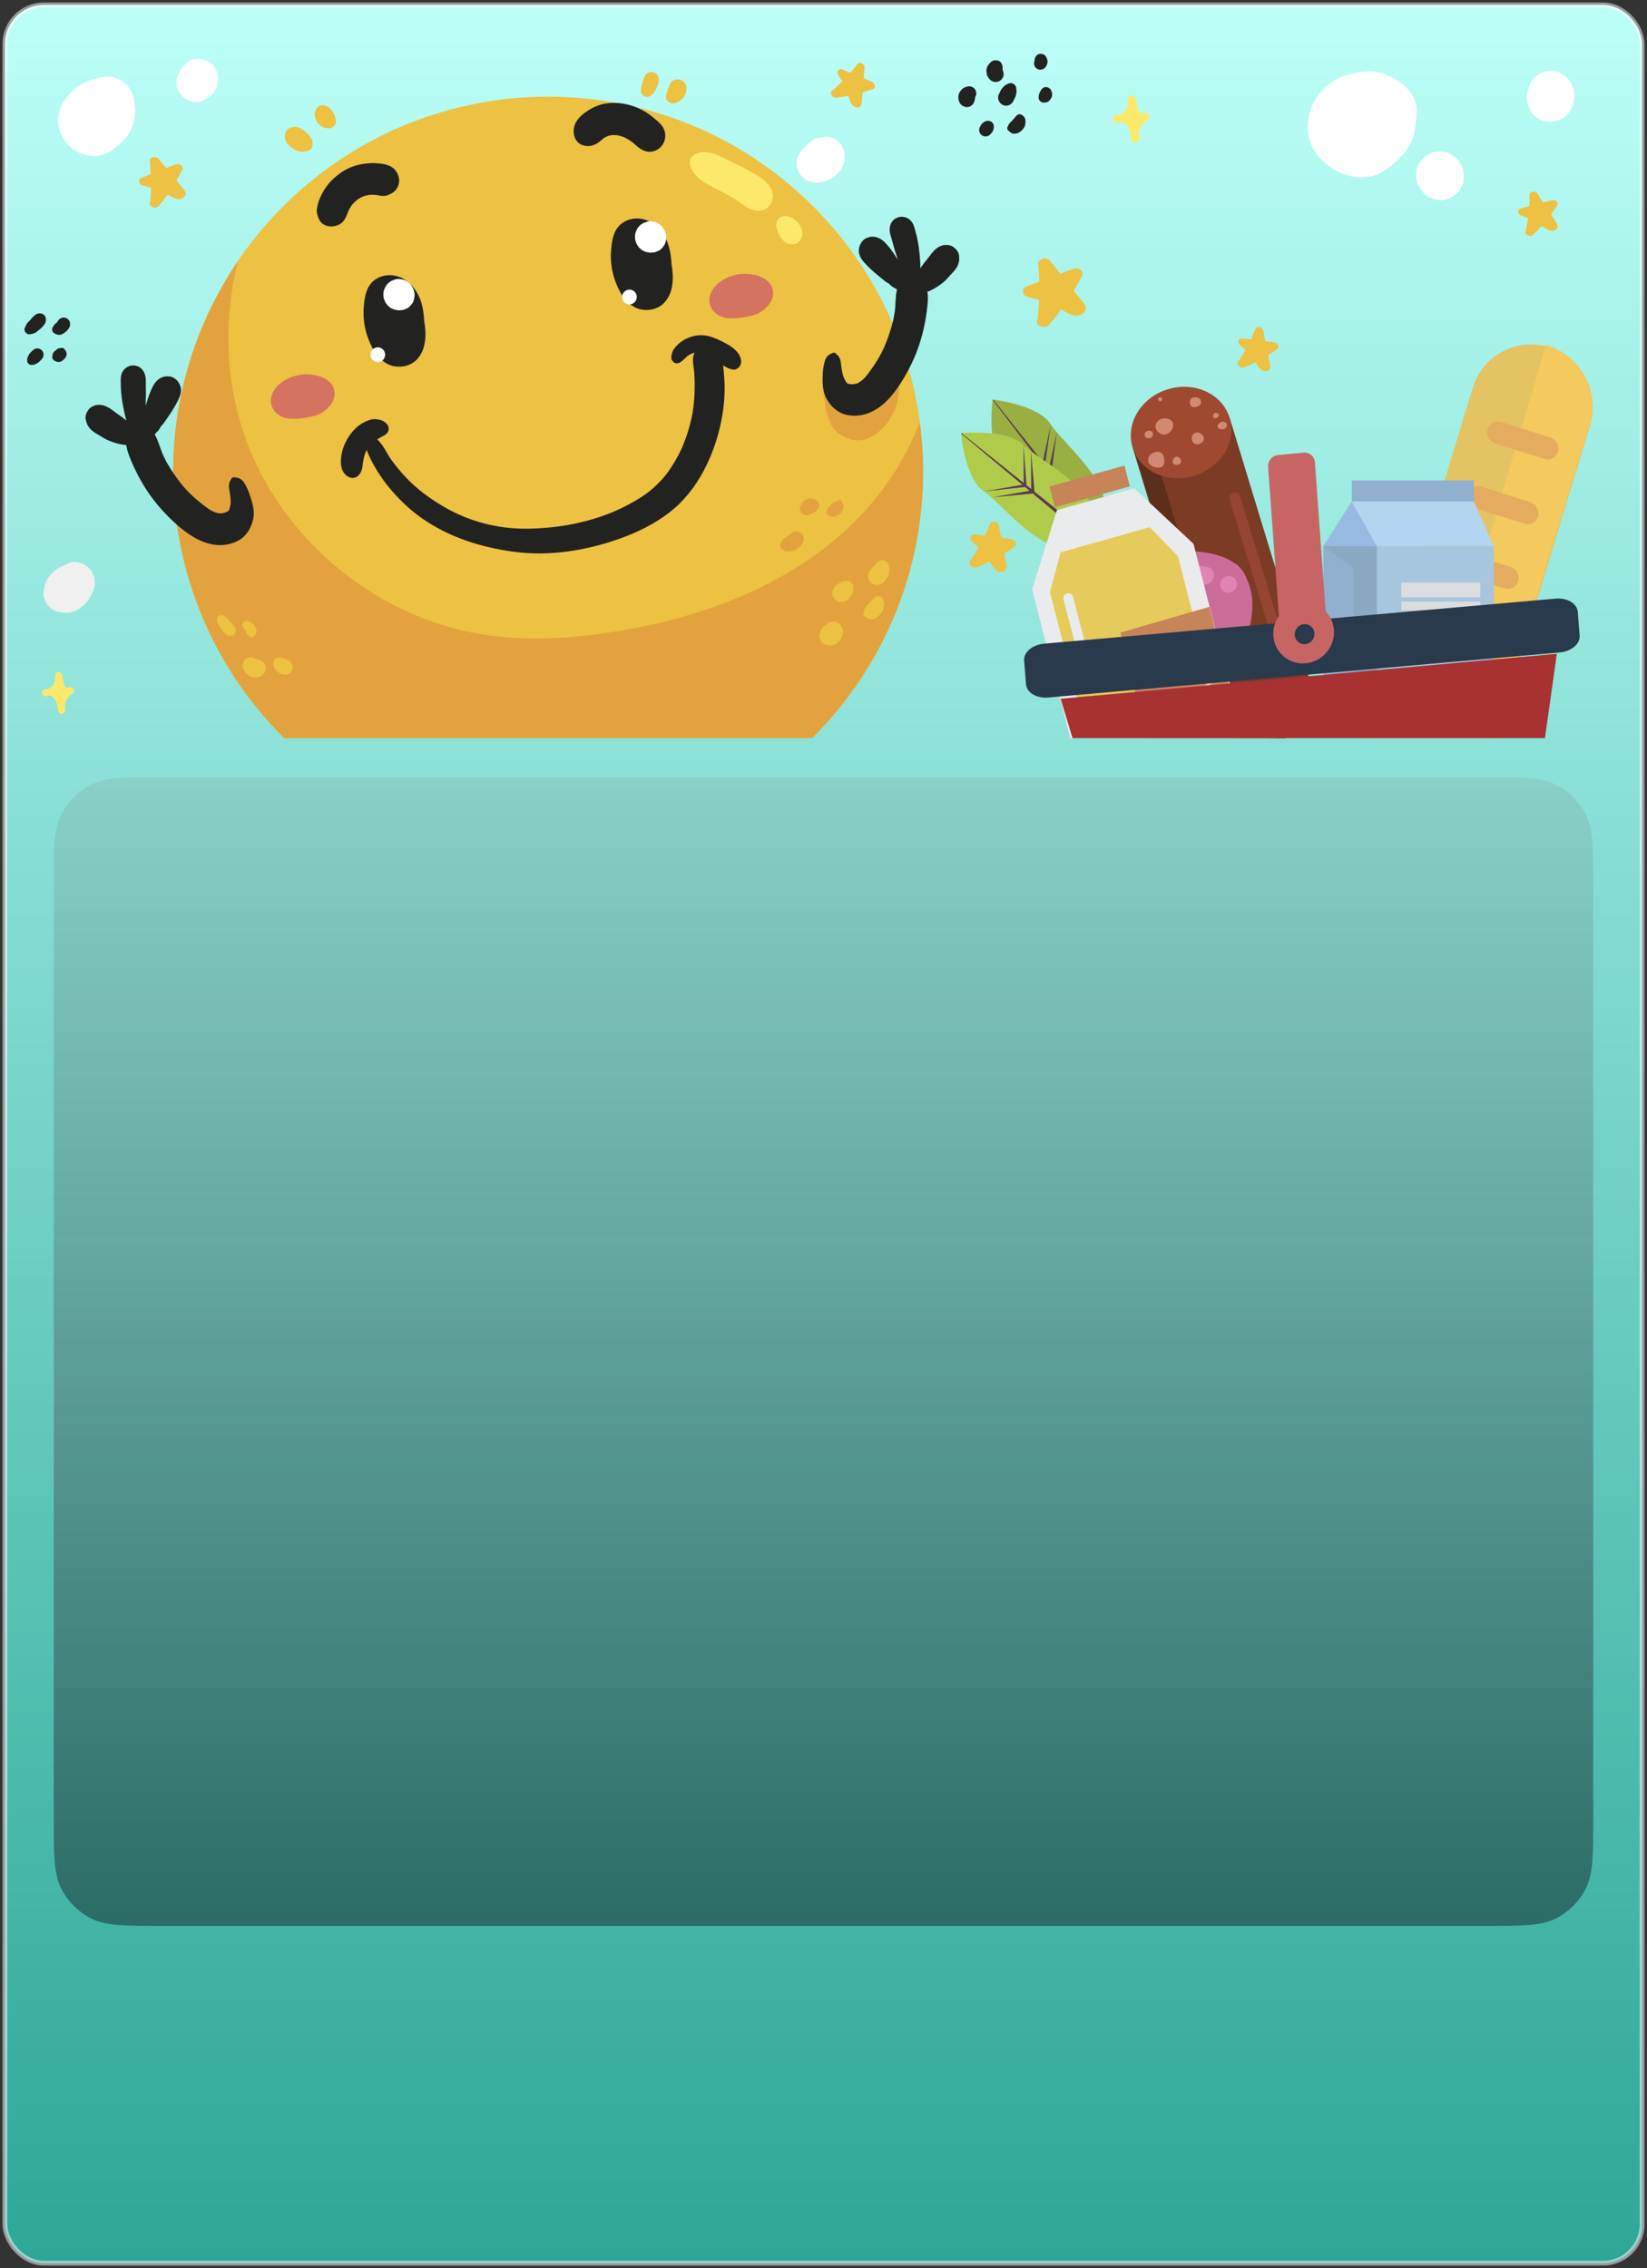 <svg width="337" height="464" viewBox="0 0 337 464" fill="none" xmlns="http://www.w3.org/2000/svg">
<rect x="0" y="0" width="337" height="464" fill="#333333" stroke="none"/>
<g clip-path="url(#clip0_5503_217929)">
<rect x="1" y="1" width="335" height="462" rx="8" fill="url(#paint0_linear_5503_217929)"/>
<path d="M11 181.4C11 173.559 11 169.639 12.526 166.644C13.868 164.01 16.01 161.868 18.644 160.526C21.639 159 25.559 159 33.4 159H303.6C311.441 159 315.361 159 318.356 160.526C320.99 161.868 323.132 164.01 324.474 166.644C326 169.639 326 173.559 326 181.4V371.6C326 379.441 326 383.361 324.474 386.356C323.132 388.99 320.99 391.132 318.356 392.474C315.361 394 311.441 394 303.6 394H33.4C25.559 394 21.639 394 18.644 392.474C16.01 391.132 13.868 388.99 12.526 386.356C11 383.361 11 379.441 11 371.6V181.4Z" fill="url(#paint1_linear_5503_217929)"/>
<g clip-path="url(#clip1_5503_217929)">
<path d="M166.406 150.75C196.368 120.789 196.368 72.211 166.406 42.25C136.445 12.289 87.868 12.289 57.906 42.25C27.945 72.212 27.945 120.789 57.906 150.75C87.868 180.711 136.445 180.711 166.406 150.75Z" fill="#EDC142"/>
<path d="M172.052 109.374C159.351 120.526 142.779 126.465 126.103 129.172C116.99 130.647 107.647 131.233 98.534 129.757C77.232 126.302 58.287 110.857 50.612 90.689C46.119 78.862 45.6 65.679 48.685 53.422C37.14 70.439 32.424 92.016 37.377 113.645C46.846 154.946 87.998 180.756 129.298 171.288C168.271 162.353 193.444 125.205 188.202 86.344C184.865 95.138 179.141 103.16 172.052 109.381V109.374Z" fill="#E2A33E"/>
<path d="M32.368 88.16C32.368 88.16 32.324 88.227 32.301 88.249C32.353 88.19 32.368 88.16 32.368 88.16Z" fill="#222221"/>
<path d="M34.652 77.025C33.28 76.802 32.057 77.625 31.419 78.79C31.197 79.19 30.981 79.627 30.811 80.05C30.418 81.014 30.099 82.022 29.802 83.016C29.802 82.949 29.802 82.89 29.802 82.823C29.802 82.564 29.802 82.304 29.825 82.045C29.773 82.89 29.847 81.051 29.847 81.459C29.847 80.94 29.84 80.428 29.847 79.909C29.847 79.457 29.847 79.012 29.832 78.56C29.817 78.055 29.862 77.514 29.765 77.025C29.521 75.779 28.683 74.815 27.348 74.763C26.08 74.719 25.02 75.609 24.775 76.847C24.649 77.485 24.716 78.196 24.723 78.841C24.723 79.361 24.753 79.865 24.797 80.376C24.887 81.34 25.02 82.289 25.213 83.238C25.398 84.173 25.591 85.122 25.858 86.041C25.294 85.544 24.664 85.114 24.063 84.692C23.67 84.41 23.285 84.113 22.892 83.832C22.009 83.201 21.046 82.712 19.933 82.838C19.266 82.912 18.517 83.261 18.109 83.817C17.724 84.336 17.39 85.07 17.531 85.737C17.657 86.338 17.776 86.805 18.132 87.317C18.361 87.658 18.643 87.954 18.969 88.206C19.407 88.547 19.911 88.822 20.386 89.104C21.009 89.482 21.639 89.897 22.321 90.164C23.159 90.498 23.989 90.764 24.879 90.92C25.183 90.972 25.517 91.046 25.828 91.017C26.021 92.351 26.547 93.597 27.096 94.865C27.756 96.385 28.535 97.861 29.387 99.284C31.033 102.013 33.102 104.482 35.43 106.654C37.699 108.775 40.435 110.851 43.564 111.392C45.366 111.704 47.272 111.444 48.858 110.532C50.445 109.628 51.357 108.078 51.773 106.336C52.18 104.645 51.669 102.873 51.12 101.271C50.838 100.441 50.475 99.588 50.008 98.839C49.748 98.431 49.429 98.083 48.985 97.875C48.844 97.809 48.695 97.749 48.532 97.72C48.458 97.705 47.984 97.616 48.139 97.675C47.731 97.527 47.353 97.742 47.249 98.157C47.309 98.076 47.294 98.098 47.205 98.224C47.049 98.417 46.953 98.639 46.908 98.884C46.797 99.329 46.842 99.714 46.916 100.159C47.035 100.886 47.161 101.59 47.198 102.324C47.212 102.643 47.198 102.932 47.153 103.251C47.138 103.37 46.953 104.178 47.027 103.948C47.012 104.007 46.864 104.348 46.782 104.526C46.708 104.571 46.642 104.623 46.567 104.667C47.138 104.237 46.345 104.764 46.13 104.838C46.019 104.875 45.544 104.971 45.425 105.008C45.173 105.008 44.855 105.008 44.921 105.038C44.788 105.016 44.654 104.994 44.521 104.971C44.721 104.994 43.957 104.793 43.816 104.734C43.55 104.615 43.29 104.474 43.031 104.334C42.956 104.274 42.445 103.955 42.363 103.896C42.096 103.703 41.829 103.503 41.57 103.296C38.863 101.167 37.432 99.662 35.497 96.815C35.052 96.162 34.637 95.495 34.236 94.806C34.14 94.635 34.044 94.465 33.947 94.287C33.932 94.249 33.918 94.227 33.895 94.183C33.732 93.849 33.569 93.523 33.413 93.189C32.776 91.817 32.42 90.186 31.656 88.859C31.708 88.792 31.753 88.733 31.812 88.674C31.93 88.555 32.361 88.103 32.368 88.125C32.472 87.984 32.561 87.836 32.657 87.695C32.739 87.576 32.813 87.465 32.895 87.346L32.731 87.457C32.917 87.191 33.221 86.975 33.421 86.686C34.548 85.07 35.727 83.424 36.557 81.629C36.98 80.717 37.239 79.768 36.824 78.775C36.439 77.848 35.66 77.144 34.652 76.98V77.025Z" fill="#222221"/>
<path d="M80.83 34.76C79.926 33.715 78.495 33.507 77.19 33.396C76.255 33.315 75.314 33.396 74.387 33.522C72.837 33.73 71.228 34.33 69.938 35.205C68.514 36.169 67.32 37.304 66.386 38.764C65.949 39.454 65.593 40.218 65.289 40.974C65.163 41.293 65.074 41.612 65.007 41.945C64.94 42.286 64.829 42.672 64.814 43.02C64.799 43.658 65 44.192 65.237 44.77C66.001 46.654 68.655 46.721 69.975 45.541C70.687 44.911 70.954 44.007 71.295 43.147C71.325 43.08 71.362 43.006 71.391 42.931C71.517 42.709 71.643 42.479 71.784 42.264C71.895 42.094 72.022 41.931 72.14 41.767C72.207 41.693 72.281 41.619 72.348 41.545C72.54 41.352 72.741 41.159 72.948 40.981C73.015 40.929 73.082 40.87 73.148 40.818C73.341 40.7 73.534 40.574 73.742 40.462C73.89 40.381 74.046 40.307 74.201 40.24C74.239 40.225 74.328 40.188 74.394 40.158C74.535 40.114 74.683 40.069 74.824 40.032C75.091 39.966 75.351 39.906 75.625 39.869C75.655 39.869 75.699 39.862 75.758 39.854C75.803 39.854 75.855 39.854 75.877 39.854C76.181 39.847 76.493 39.854 76.797 39.877C76.878 39.877 76.952 39.891 77.034 39.899C77.219 39.966 77.798 40.025 77.79 40.025C78.265 40.106 78.784 40.121 79.243 39.958C80.319 39.573 81.171 38.987 81.527 37.845C81.876 36.74 81.564 35.62 80.823 34.768L80.83 34.76Z" fill="#222221"/>
<path d="M135.767 26.241C135.411 25.544 134.848 25.047 134.269 24.55C133.669 24.038 133.053 23.534 132.393 23.104C129.909 21.495 126.951 20.746 124.015 21.169C122.317 21.414 120.782 22.2 119.432 23.238C118.809 23.72 118.253 24.305 117.86 24.988C116.933 26.619 117.304 29.177 119.38 29.755C120.767 30.141 121.872 29.644 122.947 28.777C123.132 28.628 123.303 28.458 123.488 28.302C123.495 28.302 123.51 28.287 123.518 28.28C123.607 28.221 123.703 28.154 123.725 28.146C123.918 28.035 124.118 27.946 124.311 27.842C124.385 27.82 124.452 27.798 124.526 27.776C124.726 27.724 124.934 27.687 125.134 27.649C125.275 27.649 125.453 27.627 125.572 27.627C125.861 27.627 126.143 27.672 126.432 27.687C126.476 27.694 126.513 27.701 126.558 27.716C126.84 27.783 127.121 27.865 127.396 27.961C127.529 28.005 127.663 28.065 127.796 28.109C128.248 28.361 128.701 28.606 129.123 28.903C129.301 29.029 129.472 29.17 129.65 29.303C129.761 29.407 129.872 29.503 129.976 29.6C131.022 30.571 132.193 31.342 133.713 30.942C135.752 30.4 136.709 28.087 135.752 26.226L135.767 26.241Z" fill="#222221"/>
<path d="M86.223 61.951C85.4 59.237 83.338 56.657 80.365 56.331C78.348 56.108 76.257 56.99 75.316 58.881C74.67 60.164 74.522 61.632 74.418 63.041C74.27 65.117 74.604 67.342 75.353 69.292C75.827 70.53 76.368 71.679 77.214 72.703C78.103 73.785 79.282 74.719 80.706 74.942C82.508 75.224 84.376 74.704 85.555 73.251C86.579 71.998 86.934 70.574 87.038 68.988C87.09 68.142 87.023 67.275 86.912 66.437C86.883 66.207 86.846 65.977 86.808 65.747C86.808 65.673 86.794 65.592 86.794 65.51C86.712 64.324 86.571 63.1 86.23 61.958L86.223 61.951Z" fill="#222221"/>
<path d="M136.83 50.351C136.007 47.638 133.945 45.057 130.972 44.731C128.955 44.508 126.864 45.391 125.922 47.282C125.277 48.564 125.129 50.032 125.025 51.441C124.877 53.517 125.211 55.742 125.959 57.692C126.434 58.93 126.975 60.08 127.821 61.103C128.71 62.185 129.889 63.12 131.313 63.342C133.115 63.624 134.983 63.105 136.162 61.652C137.185 60.398 137.541 58.975 137.645 57.388C137.697 56.543 137.63 55.675 137.519 54.837C137.489 54.608 137.452 54.378 137.415 54.148C137.415 54.074 137.401 53.992 137.401 53.91C137.319 52.724 137.178 51.501 136.837 50.359L136.83 50.351Z" fill="#222221"/>
<path d="M137.65 73.886C137.65 73.886 137.621 73.856 137.606 73.834C137.695 73.953 137.702 73.96 137.65 73.886Z" fill="#222221"/>
<path d="M148.149 70.046C146.695 69.335 145.131 68.571 143.477 68.578C141.928 68.578 140.467 69.105 139.229 70.031C138.695 70.432 138.22 70.929 137.849 71.477C137.605 71.841 137.493 72.182 137.419 72.612C137.382 72.82 137.345 73.005 137.367 73.22C137.367 73.383 137.412 73.539 137.494 73.687C137.568 73.791 137.612 73.85 137.642 73.895C137.872 74.221 138.228 74.391 138.628 74.31C138.747 74.288 138.939 74.243 138.976 74.236C139.184 74.162 139.325 74.028 139.496 73.895C139.696 73.739 139.888 73.583 140.066 73.405C140.244 73.22 140.43 73.042 140.623 72.871C140.66 72.834 140.689 72.812 140.704 72.797C140.726 72.782 140.756 72.768 140.793 72.745C140.882 72.693 140.964 72.634 141.053 72.582C141.245 72.471 141.453 72.375 141.661 72.286C141.72 72.263 141.905 72.204 141.928 72.197C141.994 72.182 142.061 72.167 142.12 72.145C142.054 72.271 142.002 72.397 141.957 72.53C141.616 73.62 141.876 74.658 142.002 75.756C142.002 75.793 142.024 76.008 142.039 76.134C142.046 76.26 142.061 76.46 142.068 76.497C142.098 76.964 142.12 77.431 142.135 77.891C142.172 79.5 142.12 81.109 141.942 82.703C141.905 83.067 141.861 83.423 141.809 83.786C141.779 83.994 141.75 84.194 141.72 84.401C141.72 84.424 141.705 84.505 141.69 84.579C141.542 85.38 141.357 86.174 141.149 86.967C140.734 88.517 140.215 90.044 139.577 91.52C139.562 91.549 139.466 91.779 139.414 91.89C139.377 91.972 139.318 92.091 139.325 92.091C139.14 92.469 138.954 92.847 138.754 93.218C138.354 93.974 137.924 94.708 137.456 95.427C136.448 96.977 135.751 97.844 134.52 99.046C133.334 100.202 132.288 101.018 131.095 101.774C129.641 102.701 128.114 103.524 126.542 104.243C120.877 106.839 114.389 108.069 108.012 108.158C101.858 108.247 95.852 106.675 90.558 103.524C87.792 101.878 85.197 99.972 83.002 97.615C81.934 96.473 80.911 95.264 80.014 93.981C79.057 92.61 78.412 90.993 77.167 89.881C77.278 89.829 77.382 89.77 77.493 89.71C77.7 89.592 77.886 89.444 78.101 89.347C78.902 88.969 79.68 88.502 79.502 87.449C79.376 86.707 78.575 86.122 77.878 85.929C77.219 85.751 76.44 85.662 75.78 85.87C74.638 86.218 73.585 86.819 72.733 87.656C71.309 89.058 70.271 90.912 69.9 92.876C69.648 94.241 69.581 95.917 70.597 97.007C71.198 97.652 72.073 98.045 72.918 97.585C73.682 97.17 74.075 96.206 74.178 95.39C74.193 95.257 74.201 95.101 74.216 94.953C74.216 94.953 74.216 94.953 74.216 94.945C74.275 94.678 74.327 94.404 74.364 94.13C74.393 93.929 74.549 93.277 74.364 94.033C74.423 93.811 74.46 93.581 74.519 93.359C74.579 93.151 74.645 92.951 74.712 92.751C74.786 92.55 75.142 91.935 74.757 92.587C74.861 92.402 74.964 92.217 75.061 92.031C75.135 92.335 75.231 92.647 75.38 92.973C75.728 93.737 76.114 94.493 76.529 95.227C77.322 96.628 78.219 97.985 79.221 99.246C81.208 101.737 83.595 104.103 86.205 105.941C91.878 109.938 98.425 111.977 105.254 112.889C112.424 113.846 119.935 112.637 126.72 110.22C130.39 108.915 133.808 107.261 136.908 104.881C139.874 102.605 142.232 99.609 143.981 96.317C145.969 92.565 147.244 88.576 147.889 84.379C148.186 82.429 148.327 80.457 148.26 78.484C148.223 77.387 148.126 76.282 148.008 75.192C147.993 75.037 147.963 74.888 147.948 74.733C148.579 75.148 149.231 75.504 149.987 75.607C150.811 75.726 151.663 74.881 151.656 74.08C151.634 72.13 149.728 70.84 148.134 70.069L148.149 70.046Z" fill="#222221"/>
<path d="M138.638 74.309C138.483 74.338 138.535 74.331 138.638 74.309V74.309Z" fill="#222221"/>
<path d="M157.097 57.532C155.518 56.079 152.574 55.768 150.683 56.198C149.452 56.48 148.362 56.91 147.339 57.659C146.012 58.63 144.944 60.15 145.174 61.87C145.426 63.731 147.124 64.91 148.896 65.081C150.55 65.237 152.715 64.91 154.294 64.443C156.266 63.865 158.572 61.722 158.128 59.356C157.987 58.615 157.616 58.014 157.097 57.54V57.532Z" fill="#D37360"/>
<path d="M67.383 78.093C65.804 76.64 62.86 76.328 60.969 76.758C59.738 77.04 58.648 77.47 57.625 78.219C56.298 79.19 55.23 80.71 55.46 82.431C55.712 84.292 57.41 85.471 59.182 85.641C60.836 85.797 63.001 85.471 64.58 85.004C66.553 84.425 68.859 82.282 68.414 79.917C68.273 79.176 67.902 78.575 67.383 78.1V78.093Z" fill="#D37360"/>
<path d="M136.209 47.825C136.209 47.825 136.194 47.788 136.187 47.766C136.187 47.758 136.187 47.744 136.187 47.736C136.135 47.462 136.031 47.225 135.897 46.995C135.823 46.861 135.749 46.728 135.645 46.609C135.43 46.253 135.141 45.971 134.778 45.764C134.429 45.527 134.051 45.393 133.636 45.356C133.221 45.245 132.806 45.252 132.383 45.356C132.116 45.452 131.849 45.556 131.589 45.653C131.1 45.92 130.707 46.29 130.411 46.758C130.299 47.002 130.181 47.247 130.069 47.492C129.899 48.04 129.877 48.589 130.003 49.145C130.003 49.16 130.003 49.175 130.01 49.19C130.084 49.471 130.196 49.753 130.322 50.02C130.388 50.146 130.47 50.257 130.566 50.361C130.7 50.606 130.885 50.806 131.122 50.954C131.315 51.154 131.538 51.295 131.805 51.384C131.931 51.444 132.057 51.503 132.183 51.555C132.22 51.57 132.954 51.696 132.998 51.696C132.998 51.696 133.006 51.696 133.013 51.696C133.028 51.696 133.035 51.696 133.05 51.696C133.11 51.696 133.829 51.629 133.888 51.622H133.903C133.903 51.622 133.91 51.622 133.918 51.622C133.918 51.622 133.925 51.622 133.933 51.622L134.696 51.332C134.696 51.332 134.719 51.325 134.726 51.318C135.089 51.14 135.378 50.888 135.608 50.561C135.883 50.279 136.068 49.946 136.179 49.56C136.224 49.301 136.268 49.049 136.313 48.789C136.313 48.715 136.313 48.641 136.313 48.567C136.335 48.359 136.313 48.151 136.224 47.818L136.209 47.825Z" fill="white"/>
<path d="M130.117 60.041C129.991 59.812 129.813 59.619 129.591 59.478C129.472 59.426 129.361 59.374 129.242 59.315C128.983 59.233 128.723 59.226 128.457 59.285C128.256 59.322 128.071 59.411 127.923 59.544C127.752 59.648 127.619 59.782 127.522 59.96C127.411 60.123 127.344 60.308 127.329 60.501C127.278 60.694 127.278 60.894 127.329 61.094L127.47 61.472C127.596 61.702 127.774 61.895 127.997 62.036C128.115 62.088 128.227 62.147 128.345 62.199C128.605 62.281 128.864 62.288 129.131 62.229C129.331 62.192 129.517 62.103 129.665 61.969C129.836 61.865 129.969 61.732 130.066 61.554C130.177 61.391 130.243 61.205 130.258 61.013C130.31 60.82 130.31 60.62 130.258 60.419L130.117 60.041Z" fill="white"/>
<path d="M84.723 59.622C84.723 59.622 84.708 59.585 84.7 59.563C84.7 59.555 84.7 59.541 84.7 59.533C84.648 59.259 84.545 59.022 84.411 58.792C84.337 58.658 84.263 58.525 84.159 58.406C83.944 58.05 83.655 57.768 83.291 57.561C82.943 57.324 82.565 57.19 82.15 57.153C81.734 57.042 81.319 57.049 80.897 57.153C80.63 57.249 80.363 57.353 80.103 57.45C79.614 57.716 79.221 58.087 78.924 58.554C78.813 58.799 78.694 59.044 78.583 59.288C78.413 59.837 78.39 60.386 78.516 60.942C78.516 60.957 78.516 60.972 78.524 60.986C78.598 61.268 78.709 61.55 78.835 61.817C78.902 61.943 78.984 62.054 79.08 62.158C79.213 62.403 79.399 62.603 79.636 62.751C79.829 62.951 80.051 63.092 80.318 63.181C80.444 63.24 80.57 63.3 80.696 63.352C80.733 63.367 81.468 63.493 81.512 63.493C81.512 63.493 81.519 63.493 81.527 63.493C81.542 63.493 81.549 63.493 81.564 63.493C81.623 63.493 82.342 63.426 82.402 63.418H82.417C82.417 63.418 82.424 63.418 82.431 63.418C82.431 63.418 82.439 63.418 82.446 63.418L83.21 63.129C83.21 63.129 83.232 63.122 83.24 63.114C83.603 62.937 83.892 62.684 84.122 62.358C84.396 62.076 84.582 61.743 84.693 61.357C84.737 61.098 84.782 60.846 84.826 60.586C84.826 60.512 84.826 60.438 84.826 60.364C84.849 60.156 84.826 59.948 84.737 59.615L84.723 59.622Z" fill="white"/>
<path d="M78.623 71.85C78.497 71.62 78.319 71.427 78.097 71.286C77.978 71.234 77.867 71.183 77.748 71.123C77.489 71.042 77.229 71.034 76.962 71.094C76.762 71.131 76.577 71.22 76.428 71.353C76.258 71.457 76.124 71.59 76.028 71.768C75.917 71.931 75.85 72.117 75.835 72.31C75.783 72.502 75.783 72.703 75.835 72.903L75.976 73.281C76.102 73.511 76.28 73.704 76.503 73.844C76.621 73.896 76.733 73.956 76.851 74.008C77.111 74.089 77.37 74.097 77.637 74.037C77.837 74 78.023 73.911 78.171 73.778C78.341 73.674 78.475 73.54 78.571 73.362C78.683 73.199 78.749 73.014 78.764 72.821C78.816 72.629 78.816 72.428 78.764 72.228L78.623 71.85Z" fill="white"/>
<path d="M183.576 76.659C183.197 75.643 182.434 75.087 181.462 74.672C180.469 74.242 179.201 74.686 178.444 75.361C177.043 76.622 177.466 78.164 177.332 79.766C177.325 79.862 177.31 79.958 177.303 80.055C177.251 80.248 177.221 80.455 177.169 80.633C177.058 81.019 176.791 81.463 176.724 81.856C176.695 81.908 176.672 81.96 176.643 82.012C176.517 82.242 176.391 82.465 176.242 82.68C176.138 82.843 175.938 83.035 175.834 83.213C175.82 83.228 175.812 83.236 175.797 83.251C175.76 83.288 175.412 83.599 175.264 83.733C175.182 83.784 175.1 83.829 175.019 83.881C174.922 83.94 174.841 84.007 174.752 84.066C174.67 84.088 174.567 84.118 174.455 84.162C174.448 84.155 174.433 84.14 174.426 84.133C174.285 83.985 174.159 83.829 174.018 83.673C173.929 83.577 173.825 83.466 173.736 83.354C173.684 83.236 173.566 82.991 173.536 82.932C173.306 82.45 173.054 81.968 172.809 81.493C172.349 80.596 172.031 79.424 171.756 78.312C171.608 77.727 171.489 77.126 171.386 76.533C171.274 75.888 171.237 75.146 170.852 74.59C170.34 73.849 169.243 73.663 168.709 74.516C168.079 75.524 168.249 77 168.308 78.142C168.368 79.358 168.486 80.566 168.687 81.767C168.865 82.828 168.939 83.896 169.309 84.911C169.309 84.897 169.524 85.653 169.502 85.482C169.502 85.49 169.502 85.497 169.502 85.505C169.613 85.861 169.747 86.209 169.888 86.55C170.103 87.076 170.466 87.558 170.844 87.981C171.215 88.396 171.675 88.782 172.149 89.071C172.468 89.257 172.824 89.42 173.165 89.553C173.254 89.59 173.343 89.62 173.439 89.65C173.484 89.664 173.514 89.672 173.543 89.679C173.573 89.694 173.603 89.709 173.632 89.724C175.093 90.398 177.028 90.102 178.415 89.316C180.624 88.055 182.211 85.957 183.153 83.629C183.62 82.472 183.872 81.197 183.961 79.958C184.006 79.321 183.968 78.698 183.917 78.06C183.872 77.541 183.753 77.141 183.568 76.651L183.576 76.659Z" fill="#E2A33E"/>
<path d="M182.667 58.75C182.667 58.75 182.726 58.802 182.756 58.817C182.689 58.772 182.667 58.75 182.667 58.75Z" fill="#222221"/>
<path d="M177.346 48.692C178.599 48.092 180 48.544 180.942 49.478C181.268 49.804 181.594 50.16 181.884 50.516C182.529 51.325 183.122 52.214 183.685 53.082C183.671 53.023 183.648 52.956 183.634 52.897C183.559 52.652 183.485 52.4 183.396 52.155C183.678 52.948 183.092 51.213 183.211 51.599C183.063 51.102 182.929 50.605 182.781 50.116C182.655 49.686 182.529 49.248 182.418 48.811C182.291 48.322 182.091 47.817 182.047 47.321C181.936 46.053 182.469 44.896 183.737 44.473C184.939 44.073 186.206 44.629 186.792 45.756C187.089 46.334 187.23 47.031 187.4 47.654C187.541 48.151 187.66 48.648 187.756 49.152C187.942 50.101 188.075 51.05 188.164 52.014C188.246 52.956 188.327 53.927 188.327 54.884C188.728 54.253 189.217 53.653 189.669 53.082C189.973 52.704 190.255 52.311 190.552 51.932C191.219 51.08 192.012 50.338 193.117 50.146C193.777 50.034 194.593 50.16 195.141 50.576C195.66 50.969 196.179 51.584 196.239 52.259C196.291 52.874 196.305 53.349 196.105 53.942C195.979 54.335 195.794 54.698 195.549 55.032C195.223 55.477 194.815 55.885 194.444 56.292C193.948 56.834 193.466 57.412 192.887 57.857C192.175 58.413 191.456 58.903 190.648 59.303C190.366 59.444 190.07 59.607 189.766 59.659C189.958 60.993 189.803 62.336 189.625 63.707C189.417 65.353 189.083 66.985 188.668 68.586C187.86 71.671 186.555 74.622 184.931 77.358C183.344 80.027 181.305 82.786 178.451 84.187C176.812 84.995 174.906 85.277 173.127 84.847C171.347 84.417 170.035 83.186 169.152 81.636C168.292 80.124 168.277 78.277 168.359 76.587C168.396 75.704 168.507 74.785 168.745 73.94C168.878 73.48 169.093 73.05 169.456 72.731C169.575 72.627 169.701 72.523 169.842 72.449C169.909 72.412 170.339 72.197 170.205 72.301C170.554 72.041 170.976 72.138 171.191 72.509C171.11 72.442 171.132 72.464 171.251 72.561C171.451 72.701 171.607 72.887 171.718 73.109C171.948 73.51 172.015 73.888 172.066 74.333C172.155 75.059 172.23 75.779 172.408 76.49C172.482 76.802 172.578 77.076 172.712 77.365C172.763 77.477 173.164 78.203 173.03 78.003C173.06 78.055 173.305 78.337 173.423 78.492C173.505 78.522 173.586 78.544 173.668 78.567C173.001 78.314 173.913 78.596 174.135 78.604C174.254 78.604 174.736 78.567 174.854 78.574C175.099 78.507 175.403 78.418 175.344 78.463C175.462 78.403 175.588 78.352 175.707 78.285C175.522 78.359 176.204 77.959 176.315 77.862C176.538 77.677 176.745 77.469 176.953 77.254C177.005 77.18 177.413 76.728 177.472 76.653C177.679 76.394 177.872 76.127 178.065 75.853C180.067 73.05 181.016 71.211 182.076 67.934C182.321 67.185 182.536 66.421 182.722 65.65C182.766 65.457 182.81 65.264 182.855 65.072C182.862 65.034 182.87 65.005 182.877 64.953C182.944 64.59 183.011 64.226 183.063 63.863C183.292 62.365 183.174 60.704 183.537 59.214C183.47 59.169 183.404 59.117 183.337 59.08C183.189 58.999 182.655 58.687 182.647 58.71C182.514 58.606 182.38 58.487 182.247 58.376C182.136 58.287 182.032 58.198 181.921 58.109C181.98 58.131 182.047 58.154 182.106 58.176C181.847 57.968 181.498 57.85 181.231 57.635C179.696 56.396 178.102 55.151 176.797 53.66C176.137 52.904 175.626 52.066 175.744 50.998C175.855 50.005 176.404 49.108 177.331 48.663L177.346 48.692Z" fill="#222221"/>
<path d="M48.127 128.393C48.008 128.23 47.912 128.059 47.764 127.919C47.682 127.837 47.6 127.755 47.519 127.674C47.363 127.511 47.215 127.348 47.074 127.177C46.933 127.007 46.8 126.829 46.644 126.673C46.488 126.51 46.325 126.354 46.155 126.198C46.014 126.065 45.821 125.954 45.613 125.902C45.383 125.798 45.117 125.776 44.887 125.909C44.649 126.05 44.486 126.302 44.471 126.569C44.419 126.747 44.405 126.94 44.449 127.103C44.531 127.4 44.635 127.689 44.768 127.963C44.909 128.26 45.109 128.512 45.309 128.771C45.65 129.201 46.014 129.646 46.481 129.935C46.904 130.195 47.534 130.165 47.89 129.795C48.031 129.654 48.134 129.483 48.201 129.298C48.29 129.053 48.268 128.616 48.112 128.401L48.127 128.393Z" fill="#EDC142"/>
<path d="M50.532 129.701C50.532 129.701 50.51 129.642 50.502 129.612C50.48 129.553 50.458 129.501 50.435 129.441C50.465 129.53 50.502 129.612 50.532 129.701Z" fill="#EDC142"/>
<path d="M52.261 128.335C52.217 128.224 52.157 128.12 52.091 128.024C52.009 127.905 51.935 127.786 51.838 127.682C51.705 127.534 51.542 127.445 51.371 127.401C51.171 127.267 50.941 127.156 50.711 127.089C50.296 126.978 49.866 127.156 49.688 127.549C49.51 127.935 49.644 128.394 50.007 128.624C50.014 128.624 50.022 128.639 50.029 128.639C50.051 128.661 50.066 128.683 50.089 128.706C50.103 128.765 50.133 128.824 50.163 128.876C50.163 128.884 50.178 128.891 50.185 128.906C50.274 129.032 50.348 129.173 50.407 129.321C50.437 129.418 50.474 129.507 50.511 129.603C50.563 129.736 50.615 129.862 50.726 129.966C50.83 130.07 50.949 130.144 51.082 130.196C51.09 130.203 51.104 130.218 51.112 130.226C51.112 130.226 51.112 130.226 51.112 130.233C51.178 130.381 51.356 130.396 51.483 130.344C51.483 130.344 51.49 130.344 51.497 130.344C51.623 130.33 51.742 130.27 51.846 130.189C52.254 130.011 52.491 129.603 52.476 129.151C52.476 129.01 52.469 128.869 52.424 128.735C52.38 128.594 52.328 128.461 52.269 128.328L52.261 128.335Z" fill="#EDC142"/>
<path d="M53.946 135.53C53.857 135.448 53.753 135.366 53.657 135.292C53.345 135.025 52.93 134.884 52.53 134.877C52.492 134.862 52.463 134.855 52.426 134.847C52.367 134.825 52.307 134.803 52.248 134.788C52.218 134.766 52.188 134.744 52.151 134.721C51.818 134.499 51.395 134.44 51.002 134.506C50.817 134.521 50.631 134.566 50.461 134.655C50.246 134.773 50.068 134.936 49.934 135.144C49.868 135.255 49.816 135.366 49.779 135.485C49.764 135.53 49.734 135.567 49.719 135.611C49.645 135.819 49.63 136.034 49.667 136.249C49.667 136.471 49.727 136.679 49.838 136.879C49.845 136.901 49.86 136.924 49.868 136.946C49.897 137.013 49.927 137.072 49.964 137.139C50.105 137.391 50.276 137.635 50.483 137.843C50.542 137.91 50.617 137.969 50.691 138.021C50.758 138.08 50.832 138.14 50.906 138.191C51.062 138.28 51.232 138.347 51.395 138.421C51.455 138.451 51.514 138.473 51.581 138.488C51.84 138.555 52.122 138.614 52.389 138.607C52.648 138.629 52.893 138.584 53.123 138.473C53.36 138.407 53.575 138.28 53.753 138.103C53.857 137.976 53.953 137.858 54.057 137.732C54.057 137.732 54.057 137.717 54.065 137.71C54.087 137.672 54.124 137.65 54.146 137.613C54.228 137.48 54.287 137.346 54.331 137.198C54.502 136.657 54.383 135.937 53.953 135.537L53.946 135.53Z" fill="#EDC142"/>
<path d="M59.713 135.782C59.587 135.545 59.409 135.359 59.179 135.219C59.105 135.182 59.023 135.144 58.949 135.1C58.764 134.996 58.586 134.878 58.386 134.818C58.237 134.774 58.089 134.722 57.948 134.662C57.896 134.64 57.844 134.618 57.8 134.596L57.436 134.529C57.436 134.529 57.377 134.529 57.355 134.529C56.977 134.455 56.576 134.544 56.287 134.811C55.968 135.107 55.872 135.523 55.946 135.945C55.953 135.99 55.968 136.034 55.976 136.079C55.99 136.264 56.035 136.449 56.124 136.62C56.198 136.724 56.272 136.828 56.346 136.931C56.376 136.976 56.413 137.02 56.45 137.057C56.524 137.139 56.599 137.221 56.68 137.302C56.717 137.339 56.754 137.369 56.799 137.406C57.081 137.643 57.147 137.717 57.503 137.843C57.525 137.851 57.555 137.858 57.577 137.866C57.688 137.903 57.807 137.932 57.926 137.947C58.119 138.014 58.319 138.036 58.519 137.999C58.727 137.999 58.919 137.947 59.105 137.836C59.209 137.762 59.32 137.68 59.424 137.606C59.572 137.473 59.683 137.317 59.75 137.132C59.824 137.02 59.861 136.894 59.868 136.761C59.92 136.561 59.92 136.36 59.868 136.16C59.824 136.034 59.772 135.908 59.728 135.775L59.713 135.782Z" fill="#EDC142"/>
<path d="M164.439 109.837C164.336 109.518 164.195 109.259 163.928 109.036C163.676 108.829 163.394 108.717 163.06 108.695C162.779 108.673 162.46 108.754 162.208 108.888C162.178 108.903 162.148 108.932 162.119 108.947C161.948 109.029 161.778 109.14 161.652 109.259C161.6 109.31 161.548 109.362 161.496 109.414C161.429 109.474 161.362 109.526 161.296 109.577C161.118 109.689 160.932 109.807 160.784 109.948C160.71 110.022 160.621 110.089 160.539 110.156C160.502 110.178 160.465 110.208 160.421 110.23C160.146 110.393 159.968 110.601 159.813 110.868C159.679 111.097 159.627 111.335 159.65 111.602C159.672 111.839 159.761 112.143 159.954 112.299C160.183 112.491 160.354 112.64 160.643 112.744C160.836 112.818 161.058 112.81 161.266 112.803C161.607 112.781 161.956 112.751 162.289 112.669C162.756 112.551 163.149 112.247 163.52 111.95C163.883 111.661 164.224 111.283 164.351 110.831C164.484 110.512 164.551 110.171 164.439 109.837Z" fill="#E2A33E"/>
<path d="M167.476 102.798C167.447 102.746 167.41 102.709 167.373 102.665C167.246 102.494 167.128 102.338 166.928 102.212C166.794 102.131 166.676 102.079 166.535 102.042C166.423 102.012 166.305 101.997 166.186 101.975C165.934 101.931 165.682 101.931 165.437 102.012C165.252 102.079 165.059 102.146 164.881 102.227C164.533 102.383 164.303 102.679 164.08 102.976C163.999 103.087 163.925 103.206 163.865 103.332C163.813 103.436 163.769 103.54 163.717 103.651C163.658 103.829 163.643 103.999 163.673 104.177C163.702 104.466 163.806 104.778 164.021 104.985C164.192 105.149 164.384 105.275 164.607 105.349C164.918 105.46 165.378 105.416 165.66 105.245C165.712 105.215 165.764 105.193 165.815 105.171C165.83 105.171 165.852 105.163 165.867 105.156C166.105 105.097 166.275 104.993 166.483 104.897C166.868 104.719 167.217 104.407 167.417 104.022C167.499 103.903 167.543 103.769 167.565 103.636C167.61 103.569 167.625 103.495 167.602 103.414C167.602 103.48 167.602 103.428 167.588 103.258C167.588 103.087 167.543 102.932 167.454 102.783L167.476 102.798Z" fill="#E2A33E"/>
<path d="M172.496 103.153C172.488 103.101 172.473 103.056 172.459 103.005C172.444 102.953 172.429 102.901 172.414 102.856C172.362 102.708 172.31 102.619 172.221 102.53C172.214 102.486 172.199 102.441 172.192 102.397C172.132 102.174 171.843 102.13 171.717 102.315C171.702 102.337 171.687 102.352 171.673 102.374C171.598 102.389 171.524 102.419 171.45 102.456C171.421 102.471 171.391 102.486 171.361 102.5C171.309 102.5 171.257 102.5 171.198 102.508C171.035 102.545 170.968 102.589 170.85 102.649C170.798 102.678 170.746 102.701 170.686 102.73C170.449 102.849 170.301 103.027 170.115 103.19C169.826 103.435 169.611 103.724 169.374 104.013C169.433 103.939 169.493 103.865 169.552 103.798C169.411 103.961 169.285 104.102 169.218 104.317C169.196 104.376 169.196 104.443 169.189 104.51C169.026 104.821 169.137 105.199 169.463 105.362C169.663 105.57 169.938 105.696 170.227 105.704C170.308 105.704 170.382 105.704 170.464 105.696C170.612 105.681 170.753 105.681 170.894 105.644C171.028 105.607 171.154 105.548 171.28 105.496C171.465 105.422 171.598 105.34 171.762 105.199C171.962 105.029 172.199 104.806 172.333 104.584C172.57 104.184 172.703 103.583 172.503 103.145L172.496 103.153Z" fill="#E2A33E"/>
<path d="M158.075 39.4C157.63 37.584 156.051 36.568 154.546 35.656C153.471 35.003 152.351 34.425 151.217 33.869C150.03 33.283 148.837 32.697 147.643 32.119C146.011 31.318 144.299 30.725 142.519 31.422C141.548 31.8 140.932 32.667 141.199 33.743C141.963 36.812 145.381 37.962 147.88 39.326C148.948 39.904 150.015 40.505 151.039 41.165C151.513 41.469 151.98 41.795 152.433 42.136C153.278 42.759 154.197 43.048 155.235 43.108C157.193 43.226 158.491 41.15 158.061 39.4H158.075Z" fill="#FCE96B"/>
<path d="M164.151 47.446C164.136 47.327 164.121 47.179 164.099 47.053C164.054 46.852 163.921 46.608 163.832 46.422C163.676 46.089 163.506 45.785 163.239 45.51C163.113 45.384 162.979 45.266 162.838 45.147C162.772 45.095 162.712 45.043 162.646 44.991C162.482 44.865 162.312 44.695 162.134 44.598C161.919 44.472 161.696 44.406 161.459 44.361C161.496 44.361 161.541 44.368 161.578 44.376C161.496 44.361 161.422 44.324 161.341 44.294C160.985 44.176 160.584 44.161 160.221 44.265C160.154 44.272 160.087 44.272 160.021 44.294C159.754 44.368 159.524 44.502 159.331 44.695C159.086 44.94 158.953 45.243 158.909 45.57C158.797 45.933 158.82 46.326 158.916 46.697C158.931 46.741 158.938 46.786 158.946 46.823C158.99 47.06 159.057 47.275 159.19 47.535C159.22 47.594 159.25 47.646 159.279 47.705C159.339 47.816 159.39 47.928 159.442 48.039C159.465 48.091 159.487 48.143 159.517 48.195C159.628 48.447 159.709 48.521 159.947 48.803C159.947 48.803 159.947 48.81 159.954 48.817C160.08 48.995 160.199 49.173 160.369 49.307C160.762 49.611 160.896 49.767 161.385 49.9C161.608 49.959 161.8 49.982 161.993 49.982C162.023 49.982 162.052 49.982 162.075 49.982C162.416 49.967 162.809 49.9 163.098 49.707C163.38 49.522 163.661 49.277 163.825 48.973C163.832 48.958 163.839 48.936 163.847 48.921C163.958 48.743 164.04 48.558 164.099 48.365C164.203 48.009 164.188 47.779 164.143 47.446H164.151Z" fill="#FCE96B"/>
<path d="M63.108 27.512C62.759 27.112 62.3 26.837 61.877 26.511C62.018 26.622 62.166 26.734 62.307 26.845C62.033 26.63 61.781 26.415 61.469 26.267C61.299 26.185 61.099 26.081 60.92 26.029C60.75 25.985 60.498 25.963 60.32 25.955C60.023 25.94 59.749 26.007 59.489 26.126C59.222 26.2 58.97 26.326 58.792 26.526C58.518 26.83 58.266 27.26 58.31 27.683C58.251 28.157 58.333 28.654 58.578 29.069C58.696 29.277 58.941 29.566 59.134 29.759C59.312 29.944 59.623 30.137 59.86 30.308C59.964 30.382 60.075 30.456 60.179 30.53C60.639 30.841 61.276 31.027 61.833 31.042C62.411 31.057 62.982 31.005 63.427 30.619C63.575 30.508 63.701 30.382 63.797 30.226C63.909 30.033 63.953 29.833 63.961 29.633C64.064 28.862 63.59 28.076 63.1 27.512H63.108Z" fill="#EDC142"/>
<path d="M68.717 24.416C68.695 24.364 68.68 24.312 68.665 24.267C68.606 23.919 68.48 23.57 68.324 23.296C68.302 23.252 68.272 23.207 68.25 23.155C68.191 23.029 68.146 22.97 68.042 22.836C67.998 22.777 67.946 22.718 67.894 22.658C67.865 22.621 67.842 22.584 67.813 22.547C67.575 22.176 67.234 21.85 66.812 21.702C66.723 21.65 66.626 21.605 66.508 21.576C66.382 21.539 66.241 21.517 66.107 21.517C65.855 21.465 65.588 21.539 65.373 21.687C65.388 21.672 65.403 21.665 65.425 21.65C65.121 21.776 64.884 22.013 64.713 22.295C64.654 22.392 64.609 22.503 64.565 22.614C64.513 22.725 64.469 22.836 64.439 22.94C64.342 23.244 64.357 23.645 64.454 23.956C64.476 24.03 64.506 24.097 64.528 24.164C64.691 24.579 64.869 25.061 65.203 25.38C65.262 25.439 65.329 25.491 65.388 25.543C65.529 25.654 65.707 25.825 65.833 25.884C65.989 25.965 66.166 26.025 66.322 26.091C66.389 26.114 66.456 26.143 66.522 26.166C66.663 26.21 66.893 26.24 67.041 26.24C67.064 26.24 67.086 26.232 67.101 26.232C67.175 26.232 67.249 26.24 67.316 26.247C67.761 26.269 68.176 26.025 68.435 25.684C68.695 25.35 68.843 24.853 68.688 24.438L68.717 24.416Z" fill="#EDC142"/>
<path d="M134.052 14.948C133.8 14.822 133.555 14.74 133.273 14.74C132.74 14.74 132.206 15.029 131.946 15.504C131.679 15.979 131.598 16.52 131.435 17.031C131.353 17.284 131.249 17.521 131.212 17.788C131.175 18.04 131.175 18.292 131.145 18.552C131.123 18.752 131.219 19.026 131.316 19.197C131.457 19.434 131.672 19.612 131.924 19.716C132.413 19.923 132.925 19.797 133.318 19.449C133.518 19.278 133.703 19.108 133.867 18.9C134.03 18.685 134.133 18.44 134.245 18.188C134.504 17.595 134.816 16.95 134.808 16.282C134.801 15.764 134.526 15.2 134.045 14.955L134.052 14.948Z" fill="#EDC142"/>
<path d="M139.877 16.735C139.758 16.646 139.639 16.557 139.521 16.461C139.321 16.335 139.106 16.268 138.876 16.253C138.483 16.201 138.119 16.268 137.763 16.461C137.274 16.72 136.992 17.202 136.851 17.721C136.822 17.84 136.777 17.951 136.733 18.062L136.777 17.966C136.74 18.062 136.703 18.166 136.681 18.277C136.659 18.359 136.636 18.441 136.614 18.522C136.584 18.626 136.547 18.73 136.518 18.834C136.518 18.834 136.518 18.834 136.518 18.841C136.347 19.138 136.251 19.464 136.28 19.79C136.258 20.027 136.295 20.287 136.421 20.48C136.584 20.732 136.8 20.88 137.081 20.991C137.089 20.991 137.104 20.991 137.111 20.999C137.689 21.303 138.349 21.103 138.883 20.784C139.157 20.621 139.439 20.428 139.639 20.183C139.951 19.798 140.24 19.419 140.344 18.923C140.396 18.671 140.425 18.411 140.448 18.159C140.492 17.662 140.277 17.054 139.884 16.728L139.877 16.735Z" fill="#EDC142"/>
<path d="M181.758 115.419C181.654 115.256 181.528 115.107 181.402 114.959C181.32 114.892 181.239 114.833 181.15 114.766C181.009 114.677 180.853 114.625 180.69 114.618C180.438 114.581 180.119 114.61 179.904 114.766C179.86 114.796 179.815 114.825 179.763 114.855C179.741 114.87 179.711 114.885 179.682 114.9C179.437 115.048 179.281 115.256 179.111 115.478L179.348 115.167C179.229 115.322 179.089 115.463 178.955 115.611C178.896 115.686 178.829 115.76 178.755 115.827C178.658 115.923 178.569 116.034 178.488 116.145C178.414 116.234 178.34 116.331 178.251 116.412C177.991 116.664 177.776 116.968 177.68 117.317C177.635 117.458 177.606 117.717 177.613 117.866C177.613 117.895 177.613 117.917 177.613 117.947C177.628 118.325 177.739 118.666 177.976 118.97C178.206 119.267 178.488 119.46 178.851 119.571C178.881 119.578 178.918 119.593 178.948 119.601C179.318 119.697 179.393 119.675 179.711 119.63C179.882 119.63 180.038 119.586 180.178 119.504C180.334 119.46 180.475 119.378 180.586 119.267C180.742 119.148 180.883 119.03 181.016 118.881C181.194 118.689 181.357 118.466 181.513 118.259C181.669 118.044 181.758 117.784 181.839 117.532C181.951 117.183 182.01 116.813 181.988 116.442C181.965 116.093 181.936 115.715 181.743 115.419H181.758Z" fill="#EDC142"/>
<path d="M180.414 122.253C180.414 122.253 180.399 122.231 180.392 122.224C180.266 122.068 180.029 121.986 179.843 121.964C179.65 121.934 179.428 121.964 179.25 122.068C179.094 122.127 178.953 122.216 178.835 122.335C178.79 122.379 178.753 122.431 178.709 122.476C178.672 122.52 178.627 122.557 178.583 122.602C178.449 122.728 178.345 122.869 178.227 123.017L178.449 122.728C178.368 122.824 178.286 122.921 178.204 123.01C178.027 123.187 177.886 123.38 177.73 123.58C177.811 123.477 177.893 123.365 177.975 123.262C177.797 123.484 177.582 123.677 177.396 123.892C177.352 123.944 177.307 123.988 177.263 124.033C177.055 124.263 176.914 124.507 176.825 124.811C176.766 125.019 176.722 125.219 176.729 125.427C176.729 125.456 176.722 125.479 176.714 125.501C176.699 125.538 176.677 125.582 176.67 125.605C176.61 125.716 176.618 125.864 176.714 125.953C176.781 126.013 176.848 126.064 176.922 126.116C176.959 126.153 177.011 126.198 177.055 126.228C177.226 126.405 177.448 126.539 177.685 126.613C177.826 126.658 178.019 126.665 178.182 126.68C178.568 126.717 178.939 126.591 179.272 126.398C179.762 126.101 180.08 125.716 180.407 125.256C180.644 124.923 180.77 124.522 180.844 124.122C180.948 123.536 180.911 122.676 180.414 122.261V122.253Z" fill="#EDC142"/>
<path d="M174.634 120.526C174.634 120.467 174.634 120.415 174.627 120.356C174.597 119.926 174.553 119.458 174.189 119.169L174.226 119.221C174.108 119.08 173.982 118.969 173.782 118.91C173.782 118.91 173.767 118.91 173.759 118.91C173.5 118.813 173.218 118.813 172.944 118.873C172.892 118.88 172.847 118.895 172.795 118.91C172.692 118.932 172.595 118.947 172.491 118.962C172.536 118.962 172.58 118.947 172.625 118.947C172.373 118.984 172.165 119.036 171.935 119.177C171.869 119.214 171.809 119.258 171.742 119.295C171.49 119.451 171.238 119.555 171.031 119.792C170.979 119.851 170.927 119.911 170.882 119.97C170.653 120.23 170.467 120.482 170.386 120.83C170.282 121.305 170.297 121.824 170.571 122.239C170.593 122.276 170.823 122.573 170.86 122.61C171.023 122.788 171.223 122.914 171.446 122.988C171.661 123.099 171.898 123.158 172.15 123.144C172.543 123.144 172.884 123.018 173.225 122.84C173.426 122.736 173.618 122.61 173.774 122.439C173.922 122.276 174.048 122.091 174.167 121.913C174.293 121.727 174.382 121.549 174.471 121.342C174.575 121.097 174.619 120.904 174.619 120.623C174.619 120.593 174.619 120.556 174.619 120.526H174.634Z" fill="#EDC142"/>
<path d="M172.144 128.072C172.047 127.954 171.958 127.828 171.862 127.702C171.699 127.524 171.506 127.398 171.276 127.324C171.135 127.242 170.98 127.198 170.816 127.198C170.572 127.146 170.334 127.153 170.09 127.227C169.993 127.249 169.904 127.287 169.823 127.324C169.459 127.442 169.296 127.553 169.029 127.776C168.762 127.961 168.688 128.035 168.503 128.221C168.08 128.651 167.695 129.318 167.724 129.941C167.724 129.985 167.71 130.03 167.702 130.082C167.702 130.438 167.791 130.764 167.969 131.068C168.14 131.365 168.377 131.595 168.673 131.772C168.881 131.899 169.111 131.958 169.348 131.995C169.415 132.01 169.474 132.025 169.541 132.032C169.867 132.076 170.06 132.114 170.423 131.987C170.653 131.906 170.898 131.824 171.091 131.706C171.291 131.587 171.484 131.424 171.647 131.246C171.669 131.224 171.691 131.202 171.714 131.172C172.084 130.742 172.084 130.697 172.292 130.163C172.403 129.882 172.47 129.593 172.462 129.281C172.462 128.918 172.329 128.362 172.129 128.05L172.144 128.072Z" fill="#EDC142"/>
<path d="M262.107 150.339L266.85 154.098L259.497 156.345L261.128 150.93L262.107 150.339Z" fill="#5E2E1D"/>
<path d="M260.987 151.872C255.502 153.546 249.861 150.94 248.367 146.051L231.931 92.147C230.966 88.988 231.969 85.659 234.281 83.253C235.543 81.915 237.198 80.874 239.151 80.274C244.636 78.6 250.277 81.205 251.771 86.094L268.207 139.999C269.517 144.297 267.181 148.931 262.86 151.115C262.269 151.404 261.649 151.664 260.982 151.867L260.987 151.872Z" fill="#5E2E1D"/>
<path d="M262.867 151.12C258.025 151.697 253.391 148.954 251.996 144.382L234.591 87.305C234.175 85.953 234.08 84.572 234.284 83.253C235.546 81.915 237.201 80.874 239.154 80.274C244.639 78.6 250.28 81.205 251.774 86.094L268.21 139.999C269.52 144.297 267.184 148.931 262.862 151.115L262.867 151.12Z" fill="#7C3B24"/>
<path d="M251.578 85.457C250.088 80.571 244.439 77.965 238.96 79.636C233.481 81.307 230.247 86.622 231.737 91.508C233.227 96.393 238.876 98.999 244.355 97.328C249.834 95.657 253.068 90.342 251.578 85.457Z" fill="#9F4931"/>
<path d="M244.183 81.311C244.85 81.108 245.535 81.425 245.72 82.016C245.904 82.607 245.54 82.99 244.873 83.193C244.207 83.396 243.696 83.283 243.512 82.692C243.327 82.101 243.516 81.514 244.183 81.311Z" fill="#D28972"/>
<path d="M240.537 93.477C240.996 93.34 241.469 93.633 241.592 94.04C241.715 94.447 241.639 94.91 241.185 95.052C240.731 95.194 240.126 95.099 240.003 94.692C239.88 94.286 240.079 93.614 240.537 93.477Z" fill="#D28972"/>
<path d="M237.264 81.26C237.496 81.189 237.728 81.298 237.789 81.501C237.851 81.705 237.737 81.998 237.51 82.064C237.283 82.13 237.023 81.955 236.962 81.752C236.9 81.549 237.037 81.326 237.264 81.26Z" fill="#D28972"/>
<path d="M235.89 88.634C235.766 88.228 235.297 88.011 234.841 88.15C234.385 88.289 234.116 88.731 234.24 89.138C234.364 89.544 234.834 89.76 235.289 89.621C235.745 89.482 236.014 89.04 235.89 88.634Z" fill="#D28972"/>
<path d="M244.644 88.527C245.33 88.314 246.091 88.83 246.275 89.44C246.46 90.05 246.029 90.631 245.348 90.839C244.668 91.047 244.105 90.702 243.916 90.087C243.731 89.478 243.963 88.735 244.644 88.527Z" fill="#D28972"/>
<path d="M249.967 86.304C250.421 86.162 250.894 86.379 251.017 86.786C251.14 87.193 250.87 87.632 250.416 87.774C249.962 87.916 249.249 87.769 249.126 87.363C249.003 86.956 249.509 86.441 249.967 86.304Z" fill="#D28972"/>
<path d="M248.633 84.492C248.907 84.407 249.333 84.643 249.408 84.889C249.484 85.135 249.115 85.466 248.836 85.546C248.557 85.627 248.278 85.499 248.203 85.253C248.127 85.007 248.354 84.572 248.623 84.492L248.633 84.492Z" fill="#D28972"/>
<path d="M237.703 85.671C238.616 85.392 239.765 85.765 240.011 86.578C240.256 87.392 239.547 88.564 238.635 88.843C237.722 89.122 236.743 88.465 236.497 87.652C236.251 86.838 236.79 85.95 237.703 85.671Z" fill="#D28972"/>
<path d="M236.187 92.522C237.1 92.243 237.833 92.541 238.079 93.354C238.325 94.167 238.391 95.33 237.478 95.609C236.566 95.888 235.232 95.311 234.982 94.503C234.731 93.694 235.275 92.801 236.187 92.522Z" fill="#D28972"/>
<path d="M262.917 131.658L253.702 101.429C253.541 100.899 252.931 100.62 252.335 100.8C251.739 100.98 251.39 101.557 251.555 102.081L260.771 132.31C260.932 132.84 261.541 133.119 262.137 132.939C262.733 132.76 263.083 132.183 262.917 131.658Z" fill="#964532"/>
<path d="M264.096 134.973C263.911 134.365 263.208 134.041 262.526 134.249C261.845 134.457 261.442 135.118 261.627 135.726C261.813 136.334 262.516 136.658 263.197 136.45C263.879 136.242 264.282 135.581 264.096 134.973Z" fill="#964532"/>
<path d="M317.038 71.072C310.441 68.928 303.388 72.627 301.366 79.281L277.832 156.734C275.809 163.394 279.553 170.596 286.144 172.738C292.741 174.883 299.794 171.184 301.816 164.53L325.35 87.076C327.373 80.417 323.628 73.215 317.038 71.072Z" fill="#E4C362"/>
<path d="M325.299 86.806L301.427 164.495C299.432 170.978 292.624 174.671 286.088 172.902L316.3 70.592C316.481 70.641 316.672 70.701 316.864 70.76C323.555 72.916 327.355 80.14 325.297 86.812L325.299 86.806Z" fill="#F4C95D"/>
<path d="M317.211 89.518L307.198 86.339C305.988 85.954 304.726 86.619 304.379 87.825C304.032 89.03 304.734 90.319 305.943 90.703L315.956 93.882C317.166 94.266 318.428 93.602 318.775 92.396C319.122 91.19 318.42 89.902 317.211 89.518Z" fill="#E5AB5E"/>
<path d="M313.137 102.756L303.125 99.577C301.915 99.193 300.652 99.857 300.306 101.063C299.959 102.269 300.66 103.557 301.87 103.941L311.883 107.12C313.092 107.504 314.355 106.84 314.702 105.634C315.048 104.429 314.347 103.14 313.137 102.756Z" fill="#E5AB5E"/>
<path d="M309.064 115.992L299.051 112.813C297.841 112.429 296.579 113.094 296.232 114.299C295.885 115.505 296.587 116.793 297.796 117.177L307.809 120.357C309.019 120.741 310.281 120.076 310.628 118.87C310.975 117.665 310.273 116.377 309.064 115.992Z" fill="#E5AB5E"/>
<path d="M304.99 129.235L294.978 126.055C293.768 125.671 292.505 126.336 292.159 127.541C291.812 128.747 292.513 130.035 293.723 130.42L303.736 133.599C304.945 133.983 306.208 133.318 306.555 132.113C306.901 130.907 306.2 129.619 304.99 129.235Z" fill="#E5AB5E"/>
<path d="M300.917 142.469L290.904 139.29C289.694 138.906 288.432 139.57 288.085 140.776C287.738 141.981 288.44 143.27 289.649 143.654L299.662 146.833C300.872 147.217 302.134 146.553 302.481 145.347C302.828 144.141 302.126 142.853 300.917 142.469Z" fill="#E5AB5E"/>
<path d="M276.594 102.584L281.722 111.711H270.772L276.594 102.584Z" fill="#98B9E0"/>
<path d="M281.722 111.713H270.772V150.632H281.722V111.713Z" fill="#91AFCE"/>
<path d="M276.59 102.584H301.578L305.652 111.711H281.719L276.59 102.584Z" fill="#B4D5EF"/>
<path d="M305.651 111.713H281.723V150.632H305.651V111.713Z" fill="#A6C6E0"/>
<path d="M301.582 98.283H276.59V102.585H301.582V98.283Z" fill="#91AFCE"/>
<path d="M302.89 119.166H286.726V122.205H302.89V119.166Z" fill="#DBDCDD"/>
<path d="M302.89 123.07H286.726V124.875H302.89V123.07Z" fill="#DBDCDD"/>
<path d="M298.239 147.484H289.136V148.501H298.239V147.484Z" fill="#DBDCDD"/>
<path d="M270.772 111.713L277.035 116.348V150.632H281.722V111.713H270.772Z" fill="#8CA9C4"/>
<path d="M223.963 107.303L223.968 107.312L222.74 108.265L222.734 108.257C215.307 113.714 208.259 97.746 205.069 94.473C202.245 91.578 202.863 83.984 203.068 82.1C203.087 81.987 203.089 81.898 203.101 81.834L203.206 81.753C203.27 81.761 203.36 81.779 203.475 81.785C205.349 82.051 212.858 83.327 214.965 86.787C217.351 90.688 231.092 101.449 223.97 107.304L223.963 107.303Z" fill="#9AAF41"/>
<path d="M214.6 96.044L213.818 95.065L215.023 86.782L213.372 94.499L203.22 81.731L203.114 81.812L213.023 94.806L205.148 94.493L213.461 95.379L214.2 96.342L206.367 96.033L214.71 97.018L228.678 115.327L229.454 114.723L215.129 96.709L216.241 88.373L214.6 96.044Z" fill="#5B3854"/>
<path d="M222.625 108.927L222.631 108.936L221.632 110.11L221.627 110.101C215.484 116.932 205.131 102.99 201.291 100.497C197.891 98.288 196.875 90.825 196.677 88.968C196.669 88.854 196.655 88.77 196.651 88.703L196.738 88.603C196.805 88.597 196.895 88.595 197.011 88.582C198.911 88.445 206.577 88.103 209.382 91.005C212.561 94.271 228.388 101.786 222.633 108.928L222.625 108.927Z" fill="#B0CB4A"/>
<path d="M211.003 100.041L210.028 99.26L209.429 91.011L209.465 98.808L196.735 88.602L196.653 88.7L209.189 99.176L201.374 100.524L209.738 99.637L210.671 100.413L202.9 101.759L211.32 100.96L228.984 115.717L229.617 114.975L211.666 100.579L210.971 92.292L211.003 100.041Z" fill="#5B3854"/>
<path d="M252.525 115.18L252.536 115.198C248.781 112.279 240.87 112.587 237.98 112.813C237.914 112.669 237.831 112.529 237.722 112.407L236.931 111.5C236.254 110.719 235.041 110.659 234.224 111.364L225.207 119.154C224.39 119.859 224.28 121.064 224.957 121.845L225.748 122.752C225.748 122.752 225.779 122.782 225.798 122.801C225.323 124.722 223.383 133.419 225.824 137.994C225.824 137.994 227.493 141.52 231.06 142.337C234.093 143.514 239.815 144.116 250.004 140.541L250.899 140.222L250.936 140.26L250.971 140.194L251.043 140.166L251.015 140.122L251.454 139.289C256.699 129.275 256.682 123.456 255.82 120.397C255.82 120.397 254.774 116.218 252.53 115.177L252.525 115.18Z" fill="#CC6C98"/>
<path d="M246.858 115.927L239.486 114.912C238.467 114.772 237.49 115.482 237.303 116.498C237.115 117.515 237.788 118.451 238.807 118.591L246.179 119.606C247.198 119.745 248.175 119.036 248.363 118.019C248.55 117.003 247.877 116.067 246.858 115.927Z" fill="#E085B2"/>
<path d="M252.278 120.969C253.094 120.439 253.351 119.372 252.852 118.587C252.353 117.802 251.286 117.595 250.47 118.126C249.654 118.656 249.397 119.722 249.896 120.508C250.395 121.293 251.462 121.499 252.278 120.969Z" fill="#E085B2"/>
<path d="M254.086 145.304L253.411 144.778C253.766 144.34 253.888 143.752 253.72 143.275C253.531 142.742 253.023 142.386 252.25 142.25C251.661 142.147 251.211 141.853 250.951 141.404C250.422 140.482 250.873 139.201 250.89 139.146L251.716 139.405C251.624 139.672 251.441 140.47 251.716 140.953C251.852 141.186 252.087 141.33 252.433 141.389C253.506 141.575 254.253 142.131 254.541 142.951C254.812 143.714 254.635 144.615 254.076 145.298L254.086 145.304Z" fill="#CC6C98"/>
<path d="M240.208 107.513L232.084 99.904L216.262 104.364L211.193 120.569L220.821 158.192L221.243 158.073L227.309 169.853L232.642 180.208L234.483 183.794L259.65 176.699C260.324 176.509 260.735 175.829 260.569 175.181L244.212 111.261L240.213 107.512L240.208 107.513Z" fill="#EAEBED"/>
<path d="M241.02 113.774L256.34 173.584L232.672 180.25L227.33 169.889L214.844 121.146L217.007 112.997L235.259 107.857L241.02 113.774Z" fill="#E4CB5B"/>
<path d="M230.083 95.238L214.747 99.533L215.845 103.798L231.181 99.502L230.083 95.238Z" fill="#C78459"/>
<path d="M218.332 121.413C217.794 121.562 217.468 122.093 217.601 122.601L220.74 134.63C220.872 135.139 221.413 135.43 221.951 135.281C222.489 135.132 222.815 134.601 222.683 134.093L219.544 122.064C219.411 121.555 218.87 121.264 218.332 121.413Z" fill="#EAEBED"/>
<path d="M222.967 138.916C223.559 138.748 223.921 138.146 223.775 137.572C223.629 136.998 223.03 136.668 222.438 136.836C221.846 137.004 221.485 137.606 221.631 138.18C221.777 138.755 222.375 139.084 222.967 138.916Z" fill="#EAEBED"/>
<path d="M247.475 124.138L229.234 129.418L237.983 164.521L256.224 159.241L247.475 124.138Z" fill="#C78459"/>
<path d="M248.232 129.897L236.912 133.064L237.286 134.515L248.606 131.347L248.232 129.897Z" fill="#EFB595"/>
<path d="M248.784 132.027L237.482 135.158L237.73 136.109L249.032 132.978L248.784 132.027Z" fill="#EFB595"/>
<path d="M247.386 140.331C248.313 139.427 249.479 138.736 250.808 138.352L250.644 137.693C249.326 138.075 248.162 138.727 247.2 139.581C246.057 140.596 245.188 141.874 244.713 143.266C244.232 144.66 244.135 146.176 244.505 147.66C244.813 148.896 245.418 149.975 246.225 150.844C246.336 150.963 246.448 151.088 246.568 151.2C247.658 152.226 249.058 152.918 250.591 153.191C251.821 153.41 253.132 153.351 254.45 152.97L254.286 152.311C252.957 152.696 251.632 152.721 250.405 152.446C249.282 152.19 248.247 151.686 247.391 150.968C247.259 150.859 247.127 150.745 247.004 150.623C246.14 149.782 245.504 148.717 245.192 147.466C244.855 146.114 244.945 144.73 245.392 143.46C245.792 142.296 246.474 141.225 247.389 140.341L247.386 140.331Z" fill="#EFB595"/>
<path d="M318.554 133.743L318.504 134.099L313.729 167.863C313.15 171.95 309.674 175.154 305.392 175.542L236.343 181.798C232.061 182.186 228.146 179.653 226.956 175.725L223.765 165.211L222.842 162.155L220.165 153.328L217.121 143.286L217.018 142.943L318.55 133.744L318.554 133.743Z" fill="#A83131"/>
<path d="M322.836 125.166L323.217 130.019C323.351 131.72 321.533 133.268 319.158 133.478L214.482 142.697C212.106 142.906 210.068 141.698 209.935 139.997L209.554 135.144C209.42 133.443 211.242 131.894 213.617 131.685L318.294 122.466C320.669 122.257 322.703 123.465 322.836 125.166Z" fill="#293A4C"/>
<path d="M271.245 125.071L269.05 94.573C268.963 93.371 267.917 92.486 266.716 92.601L261.495 93.103C260.294 93.218 259.389 94.286 259.476 95.492L261.671 125.99C260.745 127.324 260.311 129.009 260.627 130.754C261.138 133.585 263.604 135.68 266.483 135.722C270.251 135.776 273.206 132.549 272.942 128.883C272.834 127.382 272.205 126.057 271.245 125.071Z" fill="#C76565"/>
<path d="M267.083 131.785C268.194 131.677 269.03 130.672 268.949 129.54C268.869 128.408 267.904 127.578 266.793 127.687C265.682 127.795 264.847 128.8 264.927 129.932C265.007 131.064 265.973 131.894 267.083 131.785Z" fill="#293A4C"/>
<path d="M37.239 38.316C36.86 37.849 36.472 37.391 36.093 36.923C36.534 36.165 36.94 35.407 37.328 34.63C37.477 34.331 37.248 33.925 36.966 33.74C36.622 33.528 36.225 33.52 35.837 33.678C35.229 33.916 34.612 34.154 34.003 34.392C33.492 33.766 32.972 33.149 32.46 32.523C32.213 32.223 31.79 32.047 31.349 32.144C30.97 32.232 30.573 32.585 30.626 32.938C30.758 33.828 30.829 34.719 30.873 35.618C30.229 35.874 29.585 36.121 28.951 36.377C28.131 36.703 28.378 37.779 29.198 37.955C29.788 38.078 30.361 38.237 30.926 38.413C30.917 38.775 30.899 39.136 30.873 39.507C30.838 40.001 30.776 40.486 30.82 40.962C30.776 41.112 30.732 41.261 30.688 41.411C30.406 42.373 31.905 42.849 32.557 42.064C33.166 41.323 33.73 40.565 34.277 39.798C35.335 40.406 36.754 41.235 37.707 40.274C38.368 39.604 37.742 38.907 37.257 38.325L37.239 38.316Z" fill="#EDC142"/>
<path d="M205.809 114.999C205.7 114.407 205.58 113.819 205.471 113.227C206.221 112.773 206.941 112.301 207.653 111.806C207.928 111.615 207.921 111.149 207.762 110.851C207.562 110.501 207.218 110.303 206.801 110.256C206.153 110.174 205.497 110.087 204.849 110.004C204.7 109.21 204.54 108.419 204.391 107.624C204.318 107.243 204.031 106.885 203.597 106.759C203.222 106.654 202.705 106.774 202.582 107.109C202.272 107.954 201.907 108.769 201.514 109.58C200.827 109.496 200.144 109.404 199.464 109.324C198.588 109.218 198.289 110.28 198.924 110.828C199.384 111.219 199.811 111.633 200.221 112.059C200.04 112.372 199.852 112.681 199.651 112.993C199.383 113.409 199.097 113.806 198.907 114.245C198.797 114.355 198.686 114.465 198.576 114.576C197.867 115.284 198.955 116.421 199.904 116.044C200.793 115.686 201.651 115.291 202.499 114.879C203.136 115.921 203.985 117.328 205.281 116.941C206.183 116.67 205.967 115.759 205.82 115.015L205.809 114.999Z" fill="#EDC142"/>
<path d="M13.997 140.634C13.953 140.66 13.909 140.696 13.864 140.731C13.864 140.731 13.829 140.748 13.812 140.748C13.741 140.74 13.644 140.713 13.565 140.669C13.397 140.572 13.274 140.378 13.194 140.166C13.08 139.867 13.036 139.549 12.974 139.241C12.886 138.817 12.771 138.403 12.692 137.98C12.612 137.6 12.163 137.371 11.801 137.477C11.387 137.592 11.237 137.98 11.299 138.368C11.299 138.421 11.316 138.473 11.316 138.526C11.29 138.588 11.272 138.659 11.272 138.738C11.272 139.311 11.14 139.84 10.752 140.281C10.505 140.563 10.188 140.775 9.844 140.898C9.544 140.916 9.244 140.978 8.953 141.11C8.283 141.401 8.644 142.468 9.315 142.441C9.588 142.433 9.861 142.38 10.126 142.3C10.549 142.371 10.963 142.697 11.184 143.006C11.687 143.702 11.792 144.637 11.916 145.466C11.986 145.854 12.454 146.074 12.815 145.977C13.23 145.863 13.388 145.475 13.327 145.078C13.106 143.87 13.723 142.574 14.764 141.939C14.764 141.939 14.764 141.939 14.764 141.93C14.817 141.895 14.87 141.868 14.923 141.824C15.575 141.269 14.729 140.193 14.014 140.643L13.997 140.634Z" fill="#FCE96B"/>
<path d="M9.34 64.965C9.208 64.453 8.723 64.136 8.22 64.109C8.176 64.109 8.132 64.109 8.088 64.109C7.859 64.109 7.586 64.171 7.392 64.294C7.286 64.365 7.18 64.453 7.083 64.533C6.977 64.621 6.863 64.709 6.766 64.806C6.572 65 6.404 65.229 6.219 65.432C5.972 65.697 5.663 65.935 5.478 66.243C5.302 66.534 5.17 66.843 5.046 67.16C4.931 67.442 5.046 67.786 5.222 68.007C5.39 68.227 5.69 68.421 5.981 68.386C6.184 68.368 6.386 68.36 6.58 68.307C6.713 68.271 6.836 68.227 6.96 68.183C7.083 68.139 7.224 68.086 7.33 68.016C7.436 67.945 7.533 67.857 7.638 67.778C7.691 67.734 7.744 67.689 7.806 67.645C7.921 67.557 8.035 67.46 8.141 67.363C8.353 67.178 8.564 67.002 8.758 66.799C8.926 66.623 9.058 66.393 9.19 66.19C9.429 65.811 9.446 65.388 9.332 64.965H9.34Z" fill="#222221"/>
<path d="M14.32 65.951C14.276 65.775 14.196 65.625 14.082 65.493C13.985 65.343 13.861 65.228 13.703 65.149C13.394 64.981 13.015 64.902 12.671 65.017C12.353 65.123 12.018 65.325 11.868 65.634C11.824 65.722 11.771 65.793 11.727 65.872C11.666 65.943 11.604 66.004 11.533 66.066C11.524 66.066 11.507 66.084 11.498 66.093C11.445 66.119 11.401 66.154 11.357 66.198C11.26 66.26 11.181 66.331 11.128 66.428C11.057 66.516 11.031 66.551 10.987 66.639C10.934 66.736 10.881 66.825 10.81 66.913C10.757 66.992 10.722 67.071 10.696 67.16C10.66 67.283 10.652 67.406 10.678 67.521C10.713 67.803 10.863 68.032 11.11 68.191C11.295 68.306 11.498 68.394 11.71 68.447C11.789 68.465 11.868 68.473 11.957 68.491C12.124 68.526 12.3 68.517 12.468 68.465C12.574 68.421 12.671 68.376 12.777 68.332C12.794 68.323 12.812 68.315 12.838 68.306C12.918 68.271 12.988 68.227 13.059 68.174C13.279 68.024 13.5 67.856 13.685 67.662C13.87 67.459 14.055 67.239 14.179 67.001C14.346 66.683 14.408 66.313 14.311 65.969L14.32 65.951Z" fill="#222221"/>
<path d="M8.9 72.37C8.9 72.256 8.874 72.15 8.812 72.053C8.759 71.894 8.671 71.762 8.547 71.647C8.389 71.497 8.195 71.392 7.992 71.321C7.824 71.268 7.657 71.259 7.489 71.295C7.322 71.295 7.163 71.356 7.022 71.445C6.801 71.55 6.607 71.78 6.431 71.947C6.246 72.124 6.061 72.291 5.937 72.52C5.867 72.653 5.796 72.785 5.726 72.926C5.629 73.129 5.567 73.296 5.558 73.525C5.558 73.552 5.558 73.578 5.558 73.605C5.558 73.667 5.558 73.728 5.558 73.79C5.558 74.249 5.955 74.663 6.422 74.654C6.475 74.654 6.537 74.654 6.59 74.654C6.616 74.654 6.652 74.654 6.678 74.654C6.898 74.637 7.075 74.593 7.278 74.487C7.41 74.416 7.542 74.346 7.674 74.275C7.904 74.152 8.071 73.966 8.248 73.781C8.415 73.605 8.644 73.402 8.75 73.19C8.794 73.093 8.838 72.988 8.874 72.891C8.927 72.723 8.935 72.555 8.9 72.388V72.37Z" fill="#222221"/>
<path d="M13.574 72.054C13.521 71.878 13.424 71.719 13.309 71.578C13.283 71.534 13.256 71.507 13.221 71.472C13.177 71.428 13.133 71.393 13.08 71.358C13.044 71.313 13.018 71.278 12.983 71.243C12.868 71.128 12.718 71.128 12.586 71.199C12.189 71.155 11.775 71.278 11.501 71.578C11.466 71.613 11.422 71.648 11.387 71.684C11.378 71.684 11.36 71.701 11.351 71.71C11.166 71.825 11.016 71.984 10.902 72.16C10.778 72.354 10.778 72.442 10.752 72.645C10.752 72.654 10.752 72.662 10.752 72.671C10.752 72.698 10.743 72.715 10.725 72.742C10.725 72.724 10.734 72.716 10.743 72.698C10.743 72.724 10.743 72.751 10.734 72.777C10.725 72.812 10.699 72.848 10.699 72.892C10.672 73.015 10.681 73.13 10.717 73.253C10.787 73.474 10.919 73.677 11.131 73.791C11.184 73.818 11.246 73.835 11.307 73.862C11.307 73.862 11.316 73.862 11.325 73.862C11.422 73.924 11.528 73.976 11.643 74.012C11.704 74.02 11.766 74.029 11.828 74.038C11.995 74.073 12.163 74.065 12.33 74.012C12.568 73.95 12.718 73.818 12.903 73.677C12.974 73.624 13.044 73.562 13.106 73.491C13.239 73.35 13.353 73.2 13.459 73.05C13.574 72.883 13.644 72.61 13.635 72.416C13.635 72.328 13.609 72.16 13.582 72.072L13.574 72.054Z" fill="#222221"/>
<path d="M27.567 21.884C27.55 21.796 27.532 21.637 27.497 21.461C27.497 21.408 27.497 21.329 27.497 21.214C27.4 17.122 23.397 14.715 19.781 16.082C19.746 16.082 19.711 16.091 19.684 16.1C19.728 16.082 19.764 16.064 19.799 16.047C19.711 16.073 19.587 16.108 19.437 16.126C19.517 16.117 19.596 16.108 19.684 16.091C19.42 16.135 19.155 16.188 18.899 16.258C18.441 16.382 17.286 16.902 16.642 17.228C15.487 17.801 14.79 18.701 13.953 19.583C11.484 22.201 11.175 26.152 13.388 29.026C15.416 31.654 19.72 32.95 22.665 30.878C24.816 29.362 26.527 27.88 27.285 25.235C27.603 24.133 27.709 23.013 27.576 21.893L27.567 21.884Z" fill="white"/>
<path d="M27.551 21.752C27.551 21.752 27.551 21.831 27.56 21.875C27.578 21.981 27.578 21.981 27.551 21.752Z" fill="#F0F0F0"/>
<path d="M19.78 16.036C19.957 15.983 19.983 15.948 19.78 16.036V16.036Z" fill="#F0F0F0"/>
<path d="M44.44 14.9C44.105 13.709 43.276 12.819 42.156 12.343C41.106 11.902 39.616 11.805 38.646 12.545C38.267 12.836 37.879 13.083 37.571 13.445C37.227 13.85 36.918 14.274 36.706 14.75L36.662 14.803C36.371 15.261 36.213 15.764 36.186 16.302C36.072 17.157 36.186 18.118 36.662 18.868C37.041 19.45 37.526 19.935 38.108 20.314C38.884 20.817 40.331 21.063 41.212 20.72C42.359 20.27 43.346 19.688 43.981 18.577C44.616 17.466 44.792 16.134 44.449 14.891L44.44 14.9Z" fill="white"/>
<path d="M18.216 116.209C17.272 115.257 15.544 114.631 14.221 115.151C13.789 115.318 13.366 115.495 12.943 115.68C12.484 115.892 12.555 115.865 13.163 115.601C12.193 116.006 11.505 116.421 10.756 117.153C9.795 118.105 9.151 119.251 9.019 120.521C8.384 122.761 10.368 125.265 12.652 125.3C15.712 125.838 18.533 123.184 19.265 120.195C19.618 118.757 19.265 117.258 18.207 116.2L18.216 116.209Z" fill="#F0F0F0"/>
<path d="M176.36 20.495C176.4 19.965 176.44 19.435 176.49 18.905C177.23 18.695 177.96 18.465 178.68 18.205C178.96 18.105 179.07 17.715 178.99 17.425C178.9 17.075 178.65 16.835 178.32 16.695C177.79 16.475 177.25 16.245 176.72 16.025C176.78 15.315 176.83 14.605 176.89 13.895C176.92 13.545 176.76 13.185 176.42 12.975C176.12 12.795 175.66 12.775 175.48 13.035C175.02 13.675 174.52 14.285 174 14.885C173.44 14.655 172.88 14.415 172.32 14.185C171.6 13.895 171.1 14.725 171.51 15.335C171.8 15.775 172.07 16.225 172.32 16.675C172.09 16.895 171.86 17.115 171.62 17.335C171.3 17.625 170.96 17.895 170.7 18.225C170.58 18.295 170.46 18.365 170.34 18.425C169.57 18.855 170.23 20.085 171.12 19.985C171.96 19.885 172.78 19.755 173.59 19.595C173.89 20.625 174.28 22.015 175.47 21.995C176.3 21.975 176.32 21.155 176.38 20.495H176.36Z" fill="#EDC142"/>
<path d="M221.209 61.366C220.701 60.731 220.193 60.097 219.696 59.452C220.316 58.432 220.903 57.401 221.449 56.347C221.662 55.938 221.379 55.386 220.985 55.147C220.518 54.852 219.983 54.849 219.463 55.043C218.632 55.359 217.779 55.675 216.948 55.992C216.275 55.135 215.59 54.289 214.916 53.433C214.585 53.01 214.027 52.778 213.422 52.904C212.894 53.021 212.351 53.487 212.419 53.968C212.566 55.171 212.636 56.382 212.673 57.604C211.797 57.941 210.911 58.267 210.036 58.604C208.917 59.044 209.216 60.502 210.319 60.748C211.107 60.932 211.883 61.148 212.637 61.385C212.606 61.875 212.575 62.364 212.532 62.865C212.472 63.528 212.369 64.19 212.419 64.835C212.356 65.04 212.293 65.246 212.219 65.44C211.795 66.737 213.828 67.41 214.733 66.355C215.582 65.352 216.376 64.337 217.127 63.299C218.543 64.131 220.438 65.269 221.767 63.985C222.687 63.082 221.853 62.145 221.232 61.344L221.209 61.366Z" fill="#EDC142"/>
<path d="M318.218 45.187C317.928 44.747 317.638 44.297 317.348 43.857C317.808 43.237 318.248 42.617 318.658 41.977C318.818 41.727 318.658 41.347 318.428 41.167C318.148 40.947 317.798 40.907 317.448 40.997C316.888 41.147 316.328 41.287 315.768 41.437C315.378 40.837 314.998 40.247 314.608 39.647C314.418 39.357 314.068 39.157 313.668 39.207C313.328 39.247 312.948 39.517 312.958 39.827C312.978 40.617 312.958 41.407 312.908 42.197C312.318 42.357 311.738 42.507 311.148 42.667C310.398 42.867 310.508 43.837 311.208 44.067C311.708 44.237 312.198 44.427 312.668 44.637C312.618 44.957 312.568 45.267 312.508 45.587C312.428 46.007 312.318 46.437 312.318 46.857C312.268 46.987 312.208 47.107 312.158 47.237C311.808 48.047 313.078 48.617 313.728 47.997C314.338 47.407 314.908 46.807 315.458 46.187C316.318 46.817 317.478 47.687 318.408 46.947C319.058 46.427 318.578 45.757 318.208 45.197L318.218 45.187Z" fill="#EDC142"/>
<path d="M259.8 74.189C259.692 73.673 259.588 73.148 259.481 72.632C260.137 72.225 260.774 71.811 261.391 71.367C261.632 71.193 261.623 70.781 261.476 70.529C261.296 70.221 260.986 70.055 260.627 70.01C260.051 69.943 259.479 69.867 258.903 69.8C258.762 69.099 258.626 68.41 258.484 67.709C258.414 67.369 258.163 67.054 257.772 66.954C257.442 66.865 256.989 66.976 256.884 67.268C256.612 68.01 256.302 68.737 255.965 69.453C255.357 69.385 254.763 69.311 254.155 69.242C253.384 69.152 253.129 70.094 253.695 70.566C254.097 70.908 254.483 71.265 254.843 71.633C254.678 71.912 254.518 72.182 254.344 72.457C254.115 72.819 253.854 73.178 253.699 73.568C253.605 73.671 253.505 73.76 253.411 73.863C252.787 74.487 253.758 75.484 254.59 75.147C255.375 74.824 256.126 74.476 256.865 74.102C257.433 75.004 258.191 76.241 259.328 75.895C260.124 75.651 259.924 74.852 259.787 74.195L259.8 74.189Z" fill="#EDC142"/>
<path d="M233.843 23.117C233.793 23.147 233.743 23.187 233.693 23.227C233.693 23.227 233.653 23.247 233.633 23.247C233.553 23.237 233.443 23.207 233.353 23.157C233.163 23.047 233.023 22.827 232.933 22.587C232.803 22.247 232.753 21.887 232.683 21.537C232.583 21.057 232.453 20.587 232.363 20.107C232.273 19.677 231.763 19.417 231.353 19.537C230.883 19.667 230.713 20.107 230.783 20.547C230.783 20.607 230.803 20.667 230.803 20.727C230.773 20.797 230.753 20.877 230.753 20.967C230.753 21.617 230.603 22.217 230.163 22.717C229.883 23.037 229.523 23.277 229.133 23.417C228.793 23.437 228.453 23.507 228.123 23.657C227.363 23.987 227.773 25.197 228.533 25.167C228.843 25.157 229.153 25.097 229.453 25.007C229.933 25.087 230.403 25.457 230.653 25.807C231.223 26.597 231.343 27.657 231.483 28.597C231.563 29.037 232.093 29.287 232.503 29.177C232.973 29.047 233.153 28.607 233.083 28.157C232.833 26.787 233.533 25.317 234.713 24.597C234.713 24.597 234.713 24.597 234.713 24.587C234.773 24.547 234.833 24.517 234.893 24.467C235.633 23.837 234.673 22.617 233.863 23.127L233.843 23.117Z" fill="#FCE96B"/>
<path d="M205.146 14.346C205.146 14.346 205.146 14.256 205.146 14.206C205.146 14.116 205.146 14.026 205.146 13.936C205.156 13.816 205.156 13.706 205.136 13.586C205.116 13.406 205.046 13.226 204.966 13.066C204.876 12.836 204.666 12.606 204.476 12.506C204.386 12.466 204.286 12.426 204.196 12.386C204.086 12.356 203.966 12.346 203.856 12.346C203.686 12.326 203.506 12.336 203.336 12.376C203.086 12.446 202.876 12.566 202.696 12.746C202.496 12.916 202.336 13.126 202.176 13.336C201.926 13.676 201.856 14.106 201.836 14.516C201.836 14.646 201.856 14.776 201.876 14.906C201.896 15.036 201.906 15.166 201.946 15.296C202.066 15.676 202.286 16.026 202.566 16.296C202.856 16.576 203.306 16.796 203.726 16.776L204.166 16.716C204.376 16.666 204.566 16.566 204.726 16.426C204.846 16.356 204.946 16.256 205.016 16.136C205.156 15.976 205.256 15.796 205.306 15.576C205.406 15.156 205.366 14.716 205.146 14.336V14.346Z" fill="#222221"/>
<path d="M207.969 18.235C207.969 18.235 207.959 18.165 207.949 18.135C207.939 18.055 207.919 17.985 207.909 17.905C207.889 17.775 207.869 17.725 207.779 17.565C207.619 17.285 207.389 17.155 207.109 17.045C206.689 16.885 206.279 17.125 205.919 17.305C205.649 17.435 205.449 17.635 205.239 17.845C205.099 17.995 204.949 18.165 204.849 18.345C204.799 18.435 204.759 18.535 204.709 18.625C204.619 18.795 204.529 18.975 204.449 19.145C204.389 19.275 204.339 19.405 204.279 19.535L204.219 19.975L204.279 20.415C204.339 20.545 204.389 20.675 204.449 20.805C204.539 20.915 204.619 21.025 204.709 21.135C204.819 21.225 204.929 21.305 205.039 21.395C205.169 21.455 205.299 21.505 205.429 21.565C205.649 21.635 205.869 21.645 206.079 21.595C206.229 21.595 206.369 21.555 206.489 21.485C206.629 21.445 206.749 21.375 206.849 21.275C206.969 21.205 207.069 21.105 207.139 20.985C207.199 20.925 207.219 20.855 207.259 20.785C207.259 20.795 207.259 20.805 207.269 20.815L207.549 20.255C207.699 19.965 207.839 19.685 207.899 19.365C207.929 19.215 207.959 19.065 207.979 18.905C208.009 18.645 207.989 18.515 207.949 18.235H207.969Z" fill="#222221"/>
<path d="M214.245 12.065C214.185 11.915 214.125 11.735 214.025 11.605C213.965 11.525 213.895 11.435 213.835 11.355C213.725 11.235 213.595 11.155 213.435 11.105C213.335 11.045 213.235 11.025 213.125 11.025C212.965 10.985 212.795 10.995 212.635 11.045C212.605 11.055 212.585 11.065 212.555 11.075C212.605 11.075 212.655 11.065 212.705 11.055C212.505 11.075 212.275 11.155 212.145 11.305C212.125 11.325 212.115 11.355 212.095 11.375C212.055 11.415 212.015 11.445 211.985 11.495C211.875 11.615 211.805 11.755 211.765 11.915C211.765 11.955 211.745 12.005 211.745 12.055C211.735 12.105 211.725 12.165 211.705 12.215C211.705 12.225 211.705 12.235 211.695 12.245C211.675 12.305 211.665 12.375 211.665 12.455C211.665 12.455 211.665 12.465 211.665 12.475C211.625 12.575 211.605 12.675 211.595 12.785C211.555 12.955 211.565 13.135 211.615 13.305C211.655 13.405 211.705 13.515 211.745 13.615C211.825 13.765 211.935 13.885 212.085 13.985C212.165 14.065 212.265 14.125 212.375 14.155C212.535 14.235 212.695 14.275 212.875 14.265C212.995 14.245 213.105 14.235 213.225 14.215C213.445 14.155 213.635 14.045 213.805 13.875C213.905 13.755 214.035 13.605 214.105 13.455C214.235 13.175 214.345 12.935 214.345 12.615C214.345 12.435 214.315 12.245 214.245 12.085V12.065Z" fill="#222221"/>
<path d="M215.209 18.884C215.199 18.814 215.179 18.755 215.159 18.684C215.119 18.595 215.079 18.494 215.039 18.404C214.969 18.265 214.869 18.154 214.739 18.075C214.559 17.934 214.289 17.805 214.059 17.825C213.919 17.805 213.779 17.805 213.639 17.864C213.609 17.875 213.579 17.915 213.549 17.924C213.329 18.024 213.139 18.204 213.019 18.404C213.019 18.424 213.009 18.445 212.999 18.454C212.959 18.544 212.909 18.625 212.859 18.695C212.859 18.684 212.879 18.674 212.889 18.665C212.819 18.765 212.759 18.864 212.709 19.044C212.709 19.044 212.709 19.044 212.709 19.055C212.709 19.064 212.699 19.075 212.689 19.084C212.559 19.305 212.509 19.555 212.529 19.794C212.509 19.945 212.509 20.084 212.549 20.235C212.579 20.364 212.639 20.485 212.739 20.584C212.929 20.834 213.229 21.005 213.549 20.994C213.589 20.994 213.629 20.985 213.669 20.974C214.039 21.005 214.439 20.895 214.689 20.614C214.919 20.364 215.149 20.055 215.239 19.715C215.319 19.415 215.279 19.165 215.239 18.864L215.209 18.884Z" fill="#222221"/>
<path d="M199.616 19.726C199.826 19.306 199.796 18.776 199.566 18.376C199.436 18.156 199.266 17.986 199.046 17.856C198.816 17.726 198.576 17.656 198.316 17.656C198.136 17.676 197.906 17.686 197.716 17.756C197.556 17.816 197.396 17.876 197.246 17.956C197.216 17.966 197.186 17.986 197.156 18.006C197.006 18.096 196.856 18.206 196.746 18.336C196.636 18.476 196.516 18.616 196.416 18.766C196.216 19.076 196.096 19.456 196.086 19.826C196.086 20.056 196.126 20.286 196.166 20.506C196.166 20.546 196.186 20.586 196.196 20.626C196.246 20.766 196.326 20.976 196.376 21.056C196.536 21.326 196.726 21.496 196.986 21.666C196.996 21.666 197.006 21.686 197.026 21.686C197.086 21.726 197.156 21.756 197.226 21.776C197.416 21.876 197.616 21.926 197.836 21.916C198.096 21.916 198.416 21.846 198.636 21.696C198.746 21.616 198.846 21.526 198.956 21.446C199.056 21.346 199.146 21.236 199.206 21.116C199.326 20.916 199.386 20.716 199.426 20.496C199.436 20.436 199.446 20.376 199.466 20.316C199.516 20.176 199.526 20.036 199.536 19.886C199.536 19.856 199.536 19.826 199.546 19.806C199.546 19.806 199.546 19.786 199.556 19.776C199.556 19.796 199.556 19.826 199.556 19.846C199.556 19.806 199.576 19.766 199.586 19.726H199.616Z" fill="#222221"/>
<path d="M209.746 24.296C209.676 24.036 209.506 23.806 209.276 23.656C209.086 23.446 208.806 23.346 208.526 23.376C208.316 23.406 208.126 23.516 207.986 23.676C207.846 23.786 207.716 23.926 207.626 24.086C207.626 24.086 207.626 24.096 207.616 24.106C207.566 24.166 207.516 24.226 207.456 24.286C207.416 24.336 207.366 24.386 207.316 24.426C207.216 24.526 207.136 24.636 207.056 24.756C207.106 24.696 207.156 24.626 207.206 24.566C207.106 24.696 206.996 24.806 206.866 24.906C206.846 24.926 206.816 24.946 206.786 24.966C206.766 24.986 206.746 25.016 206.726 25.046C206.696 25.086 206.666 25.126 206.626 25.166C206.466 25.346 206.336 25.516 206.276 25.746C206.276 25.756 206.276 25.776 206.276 25.786C206.166 25.906 206.086 26.056 206.086 26.216C206.086 26.466 206.216 26.636 206.406 26.776C206.426 26.786 206.436 26.796 206.456 26.806C206.486 26.846 206.526 26.886 206.566 26.916C206.576 26.936 206.596 26.956 206.606 26.966C206.756 27.126 206.966 27.236 207.176 27.296C207.316 27.336 207.476 27.346 207.616 27.336C207.946 27.316 208.226 27.266 208.516 27.096C208.696 26.996 208.856 26.856 209.016 26.726C209.096 26.666 209.166 26.596 209.236 26.516C209.806 25.916 209.946 25.046 209.746 24.266V24.296Z" fill="#222221"/>
<path d="M203.358 25.795C203.358 25.735 203.358 25.675 203.328 25.615C203.238 25.235 202.898 24.855 202.528 24.765C202.278 24.705 202.038 24.695 201.788 24.755C201.618 24.795 201.438 24.905 201.278 25.005C201.058 25.145 200.878 25.335 200.748 25.555C200.728 25.595 200.698 25.635 200.678 25.675C200.628 25.755 200.578 25.845 200.528 25.925C200.428 26.075 200.378 26.245 200.368 26.415C200.328 26.595 200.338 26.765 200.388 26.945C200.428 27.055 200.478 27.155 200.518 27.265C200.598 27.415 200.718 27.545 200.858 27.635C200.938 27.715 201.038 27.775 201.148 27.805C201.308 27.885 201.478 27.925 201.658 27.915C201.778 27.895 201.898 27.885 202.008 27.865C202.238 27.805 202.428 27.685 202.598 27.525C202.668 27.445 202.728 27.365 202.798 27.285C202.828 27.245 202.868 27.205 202.898 27.165C202.898 27.165 202.908 27.145 202.918 27.145C203.048 27.025 203.148 26.875 203.198 26.705C203.248 26.595 203.258 26.575 203.278 26.485C203.278 26.435 203.298 26.385 203.308 26.345C203.308 26.325 203.308 26.305 203.318 26.285C203.368 26.115 203.378 25.955 203.338 25.785L203.358 25.795Z" fill="#222221"/>
<path d="M284.138 15.604L285.188 15.994C284.428 15.674 283.678 15.354 282.918 15.034C281.438 14.534 280.008 14.534 278.498 14.734C276.438 15.014 274.648 15.424 272.828 16.554C268.148 19.474 265.898 26.104 269.048 30.984C271.968 35.504 278.608 38.104 283.478 34.764C285.498 33.384 287.268 31.764 288.478 29.614C289.678 27.464 289.618 25.464 289.848 23.104C290.188 19.624 287.168 16.604 284.138 15.594V15.604Z" fill="white"/>
<path d="M299.355 34.727C299.335 34.667 299.325 34.607 299.295 34.547C299.065 33.727 298.645 33.007 298.045 32.397C297.435 31.797 296.725 31.377 295.895 31.147C294.615 30.857 293.305 30.967 292.145 31.637C291.575 31.947 291.125 32.357 290.785 32.887C290.355 33.357 290.065 33.907 289.915 34.537C289.685 35.397 289.685 36.257 289.915 37.127C290.055 37.617 290.255 38.057 290.525 38.467C290.545 38.497 290.565 38.527 290.585 38.557L290.635 38.617C290.715 38.737 290.805 38.847 290.905 38.967C291.055 39.157 291.195 39.347 291.345 39.537C291.785 40.007 292.295 40.337 292.895 40.527C293.265 40.747 293.675 40.857 294.105 40.857C294.745 40.997 295.385 40.967 296.025 40.767C296.405 40.607 296.795 40.447 297.175 40.287L298.145 39.537C298.615 39.097 298.945 38.587 299.135 37.987C299.435 37.417 299.575 36.797 299.545 36.137C299.495 35.697 299.455 35.157 299.355 34.727Z" fill="white"/>
<path d="M321.357 16.828C320.427 15.428 319.037 14.508 317.307 14.508C315.687 14.508 314.047 15.398 313.257 16.828C312.677 17.888 312.377 18.948 312.427 20.148C312.527 22.178 313.837 24.278 315.937 24.758C317.967 25.218 320.307 24.468 321.337 22.558C322.317 20.748 322.527 18.598 321.337 16.818L321.357 16.828Z" fill="white"/>
<path d="M172.807 31.658C172.567 29.178 170.647 27.578 168.127 28.098C167.927 28.138 167.867 28.148 167.937 28.148C167.727 28.178 167.517 28.198 167.307 28.238C166.357 28.518 165.737 29.058 165.047 29.708C164.207 30.508 163.407 31.258 163.117 32.458C162.707 34.138 163.397 35.828 164.857 36.738C166.487 37.758 168.677 37.408 170.237 36.428C171.937 35.348 172.997 33.698 172.797 31.648L172.807 31.658Z" fill="white"/>
</g>
</g>
<rect x="1" y="1" width="335" height="462" rx="8" stroke="white" stroke-opacity="0.5"/>
<defs>
<linearGradient id="paint0_linear_5503_217929" x1="168.5" y1="1" x2="168.5" y2="463" gradientUnits="userSpaceOnUse">
<stop stop-color="#BCFFF7"/>
<stop offset="1" stop-color="#2DA798"/>
</linearGradient>
<linearGradient id="paint1_linear_5503_217929" x1="168.5" y1="159" x2="168.5" y2="394" gradientUnits="userSpaceOnUse">
<stop stop-color="#829D9A" stop-opacity="0.25"/>
<stop offset="1" stop-color="#2B6C65"/>
</linearGradient>
<clipPath id="clip0_5503_217929">
<rect x="1" y="1" width="335" height="462" rx="8" fill="white"/>
</clipPath>
<clipPath id="clip1_5503_217929">
<rect width="335" height="150" fill="white" transform="translate(1 1)"/>
</clipPath>
</defs>
</svg>
